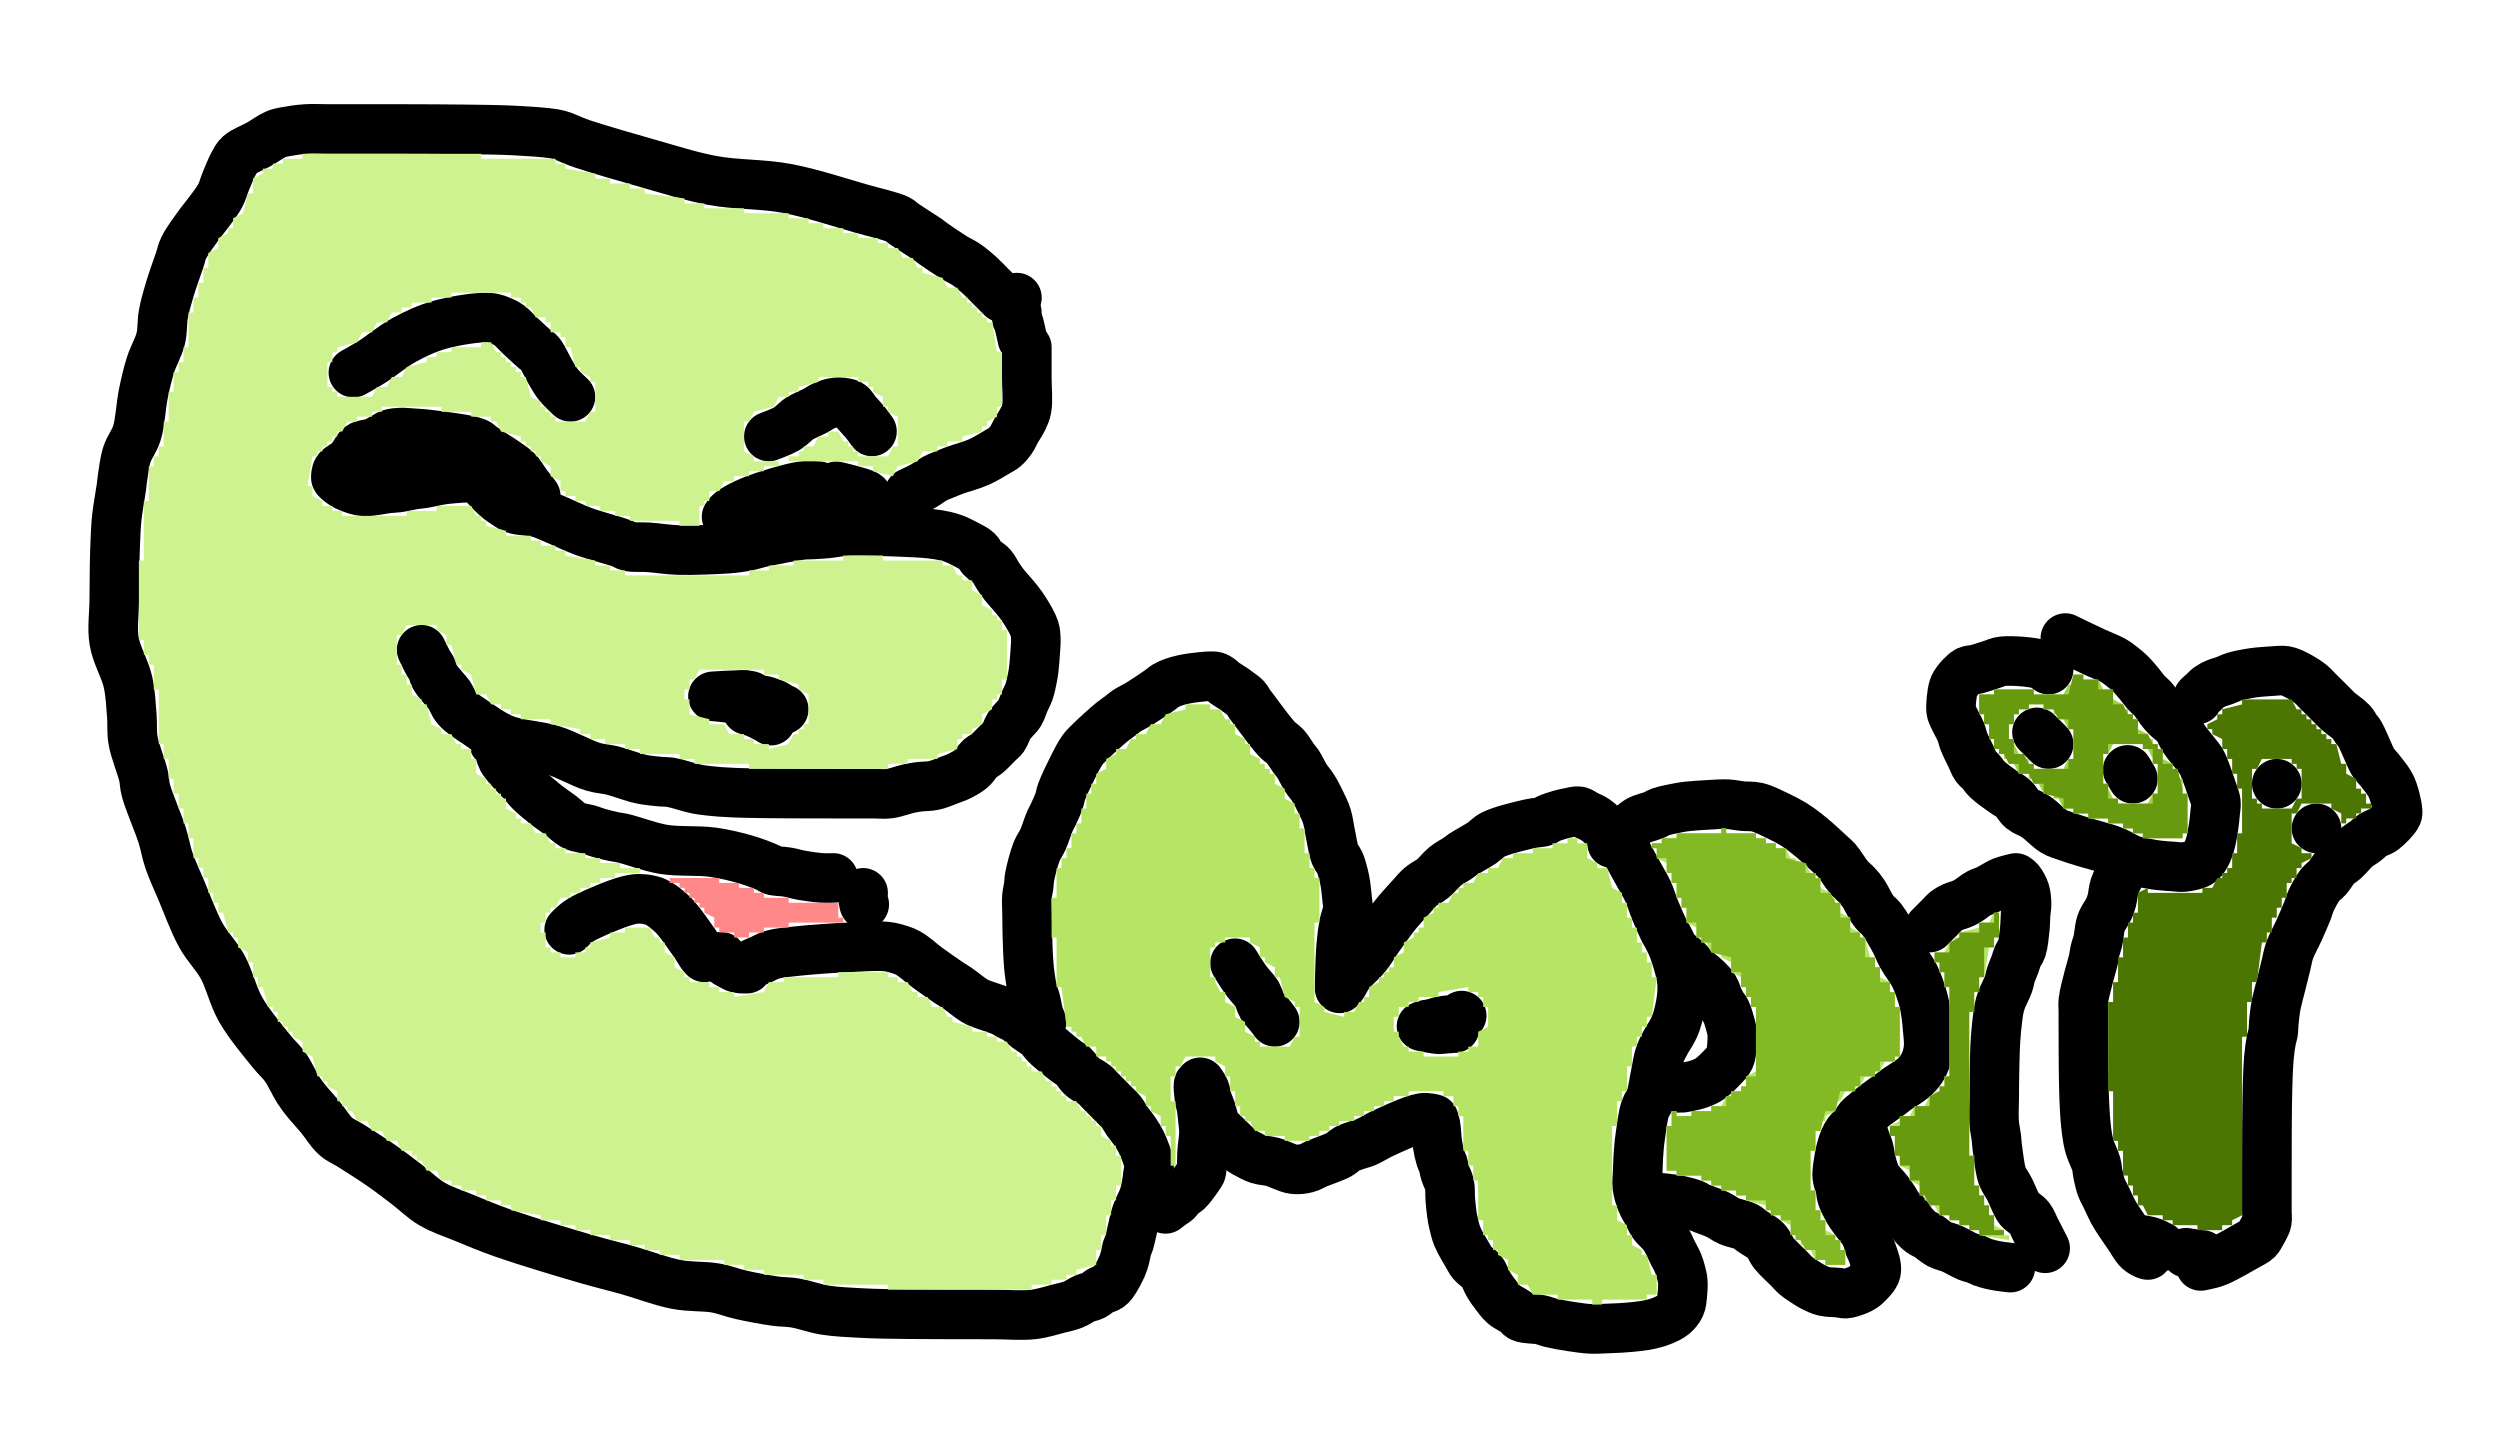 <?xml version="1.0" encoding="utf-8"?>
<!-- Generator: SketchAPI 2022.10.18.0 https://api.sketch.io -->
<svg version="1.1" xmlns="http://www.w3.org/2000/svg" xmlns:xlink="http://www.w3.org/1999/xlink" xmlns:sketchjs="https://sketch.io/dtd/" sketchjs:metadata="eyJuYW1lIjoiRHJhd2luZy5za2V0Y2hwYWQiLCJzdXJmYWNlIjp7ImlzUGFpbnQiOnRydWUsIm1ldGhvZCI6ImZpbGwiLCJibGVuZCI6Im5vcm1hbCIsImVuYWJsZWQiOnRydWUsIm9wYWNpdHkiOjEsInR5cGUiOiJwYXR0ZXJuIiwicGF0dGVybiI6eyJ0eXBlIjoicGF0dGVybiIsInJlZmxlY3QiOiJuby1yZWZsZWN0IiwicmVwZWF0IjoicmVwZWF0Iiwic21vb3RoaW5nIjpmYWxzZSwic3JjIjoidHJhbnNwYXJlbnRMaWdodCIsInN4IjoxLCJzeSI6MSwieDAiOjAuNSwieDEiOjEsInkwIjowLjUsInkxIjoxfSwiaXNGaWxsIjp0cnVlfSwiY2xpcFBhdGgiOnsiZW5hYmxlZCI6dHJ1ZSwic3R5bGUiOnsic3Ryb2tlU3R5bGUiOiJibGFjayIsImxpbmVXaWR0aCI6MX19LCJkZXNjcmlwdGlvbiI6Ik1hZGUgd2l0aCBTa2V0Y2hwYWQiLCJtZXRhZGF0YSI6e30sImV4cG9ydERQSSI6NzIsImV4cG9ydEZvcm1hdCI6InN2ZyIsImV4cG9ydFF1YWxpdHkiOjAuOTUsInVuaXRzIjoicHgiLCJ3aWR0aCI6NTA0LCJoZWlnaHQiOjI5MSwicGFnZXMiOlt7IndpZHRoIjo1MDQsImhlaWdodCI6MjkxfV0sInV1aWQiOiI3ODQxNDc0Mi0yOTlkLTQyMmQtODEyYS1hMDhmYzcxOGU5MDAifQ==" width="504" height="291" viewBox="0 0 504 291">
<g sketchjs:tool="paintbrush" transform="matrix(1,0,0,1,205,60)">
	<filter filterUnits="userSpaceOnUse" id="61a8ec9c_x2d90ae_x2d4b59_x2dbc47_x2d516251c7a47a_blur">
		<feGaussianBlur/>
	</filter>
	<path style="fill: none; stroke: #000000; mix-blend-mode: source-over; stroke-dasharray: none; stroke-dashoffset: 0; stroke-linecap: round; stroke-linejoin: round; stroke-miterlimit: 4; stroke-opacity: 1; stroke-width: 10;" d="M0 0 L0.01 0.01 " filter="url(#61a8ec9c_x2d90ae_x2d4b59_x2dbc47_x2d516251c7a47a_blur)"/>
</g>
<g sketchjs:tool="paintbrush" transform="matrix(1,0,0,1,22.822,25.962)">
	<filter filterUnits="userSpaceOnUse" id="77d9779e_x2d03f3_x2d48f6_x2d956a_x2dc3610246c1e0_blur">
		<feGaussianBlur/>
	</filter>
	<path style="fill: none; stroke: #000000; mix-blend-mode: source-over; stroke-dasharray: none; stroke-dashoffset: 0; stroke-linecap: round; stroke-linejoin: round; stroke-miterlimit: 4; stroke-opacity: 1; stroke-width: 10;" d="M179.18 34.04 C179.18 34.04 179.18 34.04 179.18 34.04 179.18 34.04 178.977 33.837 178.83 33.69 178.582 33.442 178.163 33.023 177.83 32.69 177.497 32.357 177.221 32.081 176.83 31.69 176.278 31.138 175.568 30.36 174.83 29.69 174 28.937 173.007 28.069 172.07 27.42 171.205 26.821 170.397 26.501 169.43 25.9 168.193 25.131 166.225 23.796 165.29 23.13 164.796 22.778 164.604 22.587 164.18 22.29 163.645 21.914 163.014 21.534 162.32 21.08 161.436 20.502 160.065 19.627 159.31 19.1 158.84 18.772 158.765 18.556 158.19 18.27 156.837 17.596 153.685 16.912 150.78 16.09 146.661 14.925 140.824 12.963 135.8 12.02 130.866 11.094 125.682 11.316 120.91 10.44 116.371 9.606 112.162 8.21 107.81 6.99 103.449 5.767 97.239 3.936 94.77 3.11 93.775 2.777 93.387 2.611 92.7 2.34 92.01 2.068 91.315 1.708 90.64 1.48 90.017 1.27 89.635 1.142 88.8 1 87.097 0.71 83.705 0.497 80.92 0.35 77.79 0.185 73.838 0.166 70.93 0.12 68.677 0.085 66.93 0.082 64.93 0.07 62.93 0.058 60.587 0.056 58.93 0.05 57.758 0.046 56.93 0.042 55.93 0.04 54.93 0.038 54.057 0.04 52.93 0.04 51.475 0.04 49.221 0.04 47.93 0.04 47.113 0.04 46.664 0.04 45.93 0.04 45.031 0.04 44.002 0.04 42.93 0.04 41.692 0.04 40.263 -0.046 38.93 0.04 37.586 0.126 36.019 0.344 34.9 0.56 34.084 0.717 33.567 0.785 32.81 1.1 31.784 1.526 30.583 2.449 29.4 3.12 28.145 3.832 26.35 4.467 25.48 5.25 24.888 5.783 24.699 6.254 24.31 6.95 23.768 7.919 23.173 9.452 22.69 10.61 22.261 11.639 22.106 12.507 21.54 13.55 20.796 14.921 19.093 17.011 18.36 17.99 17.99 18.485 17.866 18.584 17.5 19.09 16.752 20.122 14.951 22.521 14.26 23.92 13.788 24.875 13.74 25.455 13.39 26.49 12.856 28.07 11.935 30.57 11.37 32.48 10.863 34.193 10.409 35.758 10.11 37.41 9.816 39.035 9.979 40.677 9.58 42.31 9.154 44.053 8.117 45.728 7.54 47.54 6.942 49.419 6.515 51.289 6.08 53.4 5.578 55.837 5.462 59.135 4.78 61.34 4.256 63.034 3.253 64.142 2.77 65.64 2.285 67.145 2.072 69.114 1.88 70.35 1.757 71.145 1.754 71.486 1.64 72.32 1.441 73.78 0.934 76.417 0.73 78.33 0.545 80.061 0.495 81.641 0.42 83.3 0.345 84.961 0.314 86.486 0.28 88.29 0.239 90.426 0.225 92.879 0.21 95.29 0.194 97.868 -0.243 100.643 0.19 103.29 0.641 106.044 2.379 108.852 2.97 111.49 3.496 113.839 3.578 116.212 3.75 118.31 3.897 120.098 3.695 121.5 4 123.29 4.372 125.479 5.685 128.575 6.11 130.44 6.377 131.611 6.264 132.121 6.58 133.34 7.156 135.56 9.085 139.913 9.9 142.51 10.488 144.383 10.633 145.703 11.21 147.41 11.872 149.367 12.799 151.326 13.75 153.57 14.906 156.298 16.191 159.918 17.68 162.6 18.997 164.973 20.76 166.599 22.05 168.95 23.473 171.544 24.127 174.818 25.71 177.59 27.384 180.521 30.252 183.904 31.95 186.02 33.027 187.363 33.866 188.004 34.72 189.21 35.673 190.556 36.519 192.546 37.32 193.78 37.901 194.676 38.324 195.214 38.96 196.01 39.745 196.993 40.783 198.073 41.72 199.2 42.74 200.428 43.703 202.101 44.84 203.11 45.818 203.978 46.776 204.289 47.99 205.06 49.684 206.135 52.117 207.661 54.03 208.99 55.832 210.243 57.472 211.51 59.17 212.8 60.868 214.09 62.352 215.623 64.22 216.73 66.188 217.896 68.451 218.606 70.74 219.55 73.25 220.585 75.522 221.558 78.69 222.67 83.252 224.271 91.002 226.589 95.6 227.92 98.737 228.828 100.759 229.274 103.56 230.06 106.713 230.945 110.415 232.39 113.58 232.99 116.332 233.512 119.115 233.287 121.44 233.7 123.345 234.038 124.716 234.654 126.56 235.07 128.687 235.55 131.497 236.076 133.49 236.35 134.985 236.556 135.991 236.473 137.44 236.71 139.261 237.008 141.423 237.824 143.53 238.16 145.748 238.513 148.322 238.605 150.44 238.73 152.237 238.836 153.766 238.868 155.43 238.91 157.096 238.952 158.568 238.962 160.43 238.98 162.785 239.002 165.685 239.012 168.43 239.02 171.342 239.029 174.518 239.027 177.43 239.03 180.175 239.033 183.077 239.305 185.43 239.04 187.331 238.825 189.044 238.243 190.52 237.87 191.667 237.58 192.635 237.399 193.56 237.03 194.403 236.694 195.141 236.112 195.87 235.8 196.482 235.538 197.08 235.492 197.62 235.22 198.155 234.951 198.579 234.468 199.1 234.18 199.613 233.896 200.294 233.786 200.72 233.5 201.064 233.269 201.236 233.081 201.53 232.69 202.067 231.975 202.96 230.283 203.38 229.33 203.671 228.67 203.805 228.187 203.97 227.59 204.14 226.978 204.215 226.248 204.38 225.7 204.512 225.261 204.693 224.977 204.83 224.54 205 223.998 205.099 223.417 205.28 222.68 205.546 221.598 205.857 219.924 206.28 218.68 206.67 217.534 207.352 216.4 207.68 215.47 207.921 214.788 208.035 214.332 208.18 213.65 208.361 212.8 208.512 211.626 208.62 210.75 208.709 210.029 208.9 209.541 208.81 208.77 208.676 207.622 207.918 205.757 207.39 204.59 206.98 203.683 206.551 203.03 206.06 202.28 205.559 201.515 204.906 200.767 204.41 200.05 203.967 199.409 203.658 198.753 203.21 198.19 202.781 197.65 202.351 197.303 201.79 196.73 200.98 195.903 199.536 194.448 198.81 193.71 198.391 193.284 198.25 193.051 197.82 192.7 197.196 192.19 196.039 191.722 195.32 191.08 194.627 190.461 194.135 189.459 193.56 188.94 193.137 188.558 192.777 188.449 192.31 188.11 191.673 187.647 190.837 186.969 190.12 186.37 189.4 185.769 188.614 185.13 188 184.51 187.466 183.97 187.172 183.402 186.61 182.89 185.954 182.292 185.002 181.793 184.24 181.21 183.49 180.636 182.754 179.86 182.07 179.42 181.54 179.079 181.017 178.934 180.55 178.68 180.132 178.453 179.923 178.234 179.39 177.98 178.368 177.494 175.744 176.742 174.71 176.3 174.177 176.072 174.008 176.002 173.53 175.71 172.684 175.193 171.16 173.92 170.2 173.26 169.496 172.776 169.067 172.555 168.33 172.06 167.226 171.318 165.178 169.871 164.25 169.19 163.759 168.829 163.505 168.631 163.14 168.34 162.774 168.048 162.473 167.756 162.06 167.44 161.543 167.045 160.863 166.512 160.26 166.18 159.719 165.882 159.256 165.701 158.63 165.5 157.833 165.245 156.986 164.98 155.84 164.86 154.059 164.674 151.499 164.866 148.93 164.98 145.684 165.125 140.876 165.45 137.92 165.77 135.914 165.987 134.219 166.117 132.89 166.5 131.959 166.768 131.346 167.175 130.61 167.51 129.912 167.828 129.082 168.099 128.58 168.46 128.214 168.723 127.76 169.32 127.76 169.32 127.76 169.32 127.76 169.32 127.76 169.32 127.76 169.32 126.473 169.366 125.92 169.23 125.425 169.108 125.005 168.832 124.58 168.61 124.174 168.398 123.755 168.214 123.42 167.93 123.089 167.649 122.58 166.92 122.58 166.92 " filter="url(#77d9779e_x2d03f3_x2d48f6_x2d956a_x2dc3610246c1e0_blur)"/>
</g>
<g sketchjs:tool="paintbrush" transform="matrix(1,0,0,1,114.745,181.198)">
	<filter filterUnits="userSpaceOnUse" id="a3e25713_x2d4718_x2d4f9b_x2dae36_x2df285fea71d89_blur">
		<feGaussianBlur/>
	</filter>
	<path style="fill: none; stroke: #000000; mix-blend-mode: source-over; stroke-dasharray: none; stroke-dashoffset: 0; stroke-linecap: round; stroke-linejoin: round; stroke-miterlimit: 4; stroke-opacity: 1; stroke-width: 10;" d="M27.26 11.8 C27.26 11.8 27.057 11.631 26.91 11.45 26.55 11.005 25.962 9.919 25.29 8.95 24.306 7.531 22.511 4.976 21.49 3.82 20.906 3.159 20.515 2.834 19.98 2.38 19.433 1.916 18.824 1.418 18.24 1.07 17.72 0.76 17.321 0.517 16.67 0.35 15.719 0.106 14.473 -0.129 13 0.08 10.591 0.421 5.79 2.53 3.77 3.5 2.715 4.006 2.129 4.384 1.47 4.88 0.899 5.31 0 6.25 0 6.25 " filter="url(#a3e25713_x2d4718_x2d4f9b_x2dae36_x2df285fea71d89_blur)"/>
</g>
<g sketchjs:tool="paintbrush" transform="matrix(1,0,0,1,85,97.69)">
	<filter filterUnits="userSpaceOnUse" id="3ee3ee76_x2dd802_x2d4c8a_x2db8fa_x2d776a2eaf5a7c_blur">
		<feGaussianBlur/>
	</filter>
	<path style="fill: none; stroke: #000000; mix-blend-mode: source-over; stroke-dasharray: none; stroke-dashoffset: 0; stroke-linecap: round; stroke-linejoin: round; stroke-miterlimit: 4; stroke-opacity: 1; stroke-width: 10;" d="M0 33.31 C0 33.31 0 33.31 0 33.31 0 33.31 0.183 33.684 0.32 33.96 0.56 34.444 1.001 35.39 1.32 35.96 1.569 36.406 1.826 36.686 2.04 37.12 2.285 37.618 2.338 38.209 2.67 38.8 3.118 39.596 4.136 40.692 4.68 41.36 5.038 41.8 5.269 41.984 5.59 42.44 6.061 43.11 6.383 44.236 7.12 45.07 8.055 46.129 9.561 47.062 11.02 48.04 12.721 49.18 14.53 50.533 16.77 51.41 19.485 52.473 23.313 52.563 26.34 53.51 29.218 54.41 32.292 56.211 34.53 56.88 36.008 57.321 37.249 57.349 38.32 57.61 39.125 57.806 39.651 57.998 40.41 58.23 41.323 58.51 42.526 58.948 43.42 59.18 44.121 59.362 44.614 59.458 45.32 59.57 46.193 59.708 47.382 59.819 48.27 59.9 48.998 59.966 49.451 59.907 50.26 60.04 51.577 60.256 53.896 61.076 55.37 61.37 56.471 61.59 57.41 61.678 58.29 61.78 59.013 61.864 59.542 61.907 60.27 61.96 61.162 62.024 62.355 62.083 63.25 62.12 63.983 62.151 64.469 62.161 65.25 62.18 66.355 62.206 67.917 62.233 69.25 62.25 70.583 62.267 71.842 62.272 73.25 62.28 74.824 62.289 76.959 62.297 78.25 62.3 79.067 62.302 79.469 62.299 80.25 62.3 81.355 62.301 83.145 62.309 84.25 62.31 85.031 62.311 85.516 62.31 86.25 62.31 87.149 62.31 88.351 62.31 89.25 62.31 89.984 62.31 90.516 62.31 91.25 62.31 92.149 62.31 93.18 62.445 94.25 62.31 95.524 62.149 97.25 61.487 98.37 61.25 99.13 61.09 99.586 61.023 100.3 60.93 101.182 60.815 102.275 60.867 103.27 60.65 104.328 60.42 105.516 59.894 106.46 59.54 107.225 59.253 107.83 59.06 108.52 58.71 109.28 58.325 110.135 57.873 110.81 57.29 111.494 56.699 112.009 55.694 112.59 55.18 113.02 54.799 113.388 54.729 113.86 54.35 114.57 53.779 115.68 52.57 116.32 51.94 116.731 51.535 117.023 51.373 117.33 50.94 117.735 50.368 117.978 49.349 118.39 48.7 118.754 48.127 119.238 47.664 119.62 47.21 119.947 46.822 120.259 46.594 120.54 46.14 120.92 45.527 121.209 44.528 121.54 43.77 121.849 43.063 122.204 42.475 122.46 41.73 122.748 40.889 122.963 39.805 123.13 38.96 123.269 38.259 123.345 37.737 123.43 37.02 123.535 36.137 123.615 35.042 123.68 34.05 123.745 33.056 123.863 31.96 123.82 31.06 123.785 30.313 123.77 29.763 123.53 29.02 123.203 28.007 122.36 26.627 121.75 25.63 121.232 24.784 120.782 24.181 120.16 23.38 119.391 22.389 118.152 21.101 117.43 20.17 116.908 19.497 116.566 18.983 116.16 18.37 115.753 17.756 115.495 17.07 114.99 16.49 114.426 15.842 113.383 15.3 112.87 14.72 112.491 14.291 112.434 13.827 112.05 13.45 111.587 12.995 110.877 12.673 110.18 12.29 109.351 11.835 108.221 11.267 107.38 10.94 106.728 10.686 106.263 10.557 105.59 10.4 104.747 10.204 103.84 10.05 102.7 9.92 101.073 9.735 99.029 9.64 96.74 9.55 93.634 9.428 88.51 9.226 85.75 9.37 84.073 9.458 82.964 9.743 81.72 9.86 80.653 9.961 79.634 10.01 78.74 10.06 78.01 10.101 77.632 10.05 76.75 10.15 74.962 10.354 70.731 11.185 68.69 11.63 67.425 11.905 66.546 12.214 65.64 12.4 64.924 12.547 64.35 12.623 63.7 12.71 63.047 12.797 62.641 12.859 61.73 12.92 59.685 13.057 54.656 13.292 51.75 13.2 49.489 13.129 47.531 12.771 45.73 12.65 44.268 12.552 42.709 12.709 41.75 12.48 41.167 12.341 41.053 12.115 40.41 11.87 38.893 11.291 35.009 10.329 32.58 9.43 30.389 8.619 28.13 7.473 26.45 6.79 25.294 6.32 24.62 5.96 23.5 5.66 22.111 5.288 19.803 5.279 18.7 4.9 18.065 4.682 17.804 4.446 17.29 4.12 16.616 3.693 15.777 3.136 15.04 2.5 14.214 1.787 12.61 0 12.61 0 " filter="url(#3ee3ee76_x2dd802_x2d4c8a_x2db8fa_x2d776a2eaf5a7c_blur)"/>
</g>
<g sketchjs:tool="paintbrush" transform="matrix(1,0,0,1,183.365,70)">
	<filter filterUnits="userSpaceOnUse" id="7edb729a_x2de581_x2d4d22_x2d990e_x2d4f230d10bd1c_blur">
		<feGaussianBlur/>
	</filter>
	<path style="fill: none; stroke: #000000; mix-blend-mode: source-over; stroke-dasharray: none; stroke-dashoffset: 0; stroke-linecap: round; stroke-linejoin: round; stroke-miterlimit: 4; stroke-opacity: 1; stroke-width: 10;" d="M23.64 0 C23.64 0 23.64 0 23.64 0 23.64 0 23.64 1.393 23.64 2.25 23.64 3.393 23.64 4.782 23.64 6.25 23.64 8.048 23.893 10.755 23.64 12.25 23.482 13.184 23.206 13.732 22.87 14.46 22.511 15.237 21.939 16.021 21.52 16.76 21.137 17.436 20.863 18.134 20.45 18.72 20.06 19.273 19.599 19.804 19.13 20.2 18.716 20.549 18.379 20.691 17.82 21.02 16.87 21.579 15.304 22.563 13.91 23.18 12.437 23.832 10.439 24.33 9.19 24.79 8.355 25.097 7.806 25.325 7.12 25.61 6.433 25.895 5.756 26.133 5.07 26.5 4.314 26.904 3.603 27.511 2.79 27.97 1.92 28.462 0 29.34 0 29.34 " filter="url(#7edb729a_x2de581_x2d4d22_x2d990e_x2d4f230d10bd1c_blur)"/>
</g>
<g sketchjs:tool="paintbrush" transform="matrix(1,0,0,1,99.575,149.726)">
	<filter filterUnits="userSpaceOnUse" id="cfd8f5ab_x2dfd88_x2d4b1c_x2d959b_x2db1678907602e_blur">
		<feGaussianBlur/>
	</filter>
	<path style="fill: none; stroke: #000000; mix-blend-mode: source-over; stroke-dasharray: none; stroke-dashoffset: 0; stroke-linecap: round; stroke-linejoin: round; stroke-miterlimit: 4; stroke-opacity: 1; stroke-width: 10;" d="M68.42 27.27 C68.42 27.27 68.42 27.27 68.42 27.27 68.42 27.27 67.026 27.325 66.17 27.27 65.019 27.196 63.385 26.967 62.14 26.75 61.048 26.56 60.101 26.253 59.09 26.08 58.105 25.912 56.743 25.934 56.15 25.72 55.862 25.616 55.862 25.492 55.56 25.34 54.758 24.937 52.643 24.11 50.93 23.6 48.891 22.994 46.597 22.43 44.09 22.08 41.105 21.664 37.287 22.013 34.17 21.5 31.299 21.028 27.819 19.671 26.04 19.27 25.185 19.077 24.831 19.081 24.12 18.93 23.217 18.738 21.986 18.437 21.07 18.17 20.303 17.946 19.664 17.658 18.98 17.47 18.339 17.294 17.638 17.222 17.09 17.06 16.651 16.93 16.37 16.869 15.93 16.62 15.217 16.216 14.257 15.273 13.37 14.6 12.438 13.893 11.437 13.255 10.46 12.48 9.402 11.64 8.085 10.544 7.26 9.72 6.675 9.135 6.424 8.727 5.87 8.11 5.088 7.24 3.734 5.923 2.98 5.02 2.439 4.371 2.042 3.932 1.68 3.27 1.28 2.539 1.098 1.364 0.74 0.79 0.511 0.423 0 0 0 0 " filter="url(#cfd8f5ab_x2dfd88_x2d4b1c_x2d959b_x2db1678907602e_blur)"/>
</g>
<g sketchjs:tool="paintbrush" transform="matrix(1,0,0,1,71.244,64.022)">
	<filter filterUnits="userSpaceOnUse" id="82bc417f_x2dea2b_x2d4a71_x2d9493_x2d0a7de2dcc7e6_blur">
		<feGaussianBlur/>
	</filter>
	<path style="fill: none; stroke: #000000; mix-blend-mode: source-over; stroke-dasharray: none; stroke-dashoffset: 0; stroke-linecap: round; stroke-linejoin: round; stroke-miterlimit: 4; stroke-opacity: 1; stroke-width: 10;" d="M43.76 15.98 C43.76 15.98 43.76 15.98 43.76 15.98 43.76 15.98 43.76 15.98 43.76 15.98 43.76 15.98 42.084 14.463 41.41 13.63 40.772 12.841 40.355 12.065 39.79 11.13 39.098 9.986 38.254 8.028 37.6 7.24 37.248 6.816 36.942 6.698 36.61 6.41 36.263 6.109 35.908 5.786 35.56 5.47 35.211 5.153 34.865 4.83 34.52 4.51 34.175 4.19 33.889 3.929 33.49 3.55 32.923 3.012 32.098 2.059 31.45 1.58 30.962 1.219 30.6 1.033 30.04 0.8 29.303 0.493 28.547 0.104 27.36 0.02 25.114 -0.138 20.463 0.605 17.47 1.44 14.811 2.182 12.492 3.273 10.21 4.52 7.955 5.752 5.724 7.677 3.85 8.86 2.424 9.759 0 11.1 0 11.1 " filter="url(#82bc417f_x2dea2b_x2d4a71_x2d9493_x2d0a7de2dcc7e6_blur)"/>
</g>
<g sketchjs:tool="paintbrush" transform="matrix(1,0,0,1,155,81.097)">
	<filter filterUnits="userSpaceOnUse" id="874d2fb1_x2da7b4_x2d42a6_x2da1f6_x2d339325573cbd_blur">
		<feGaussianBlur/>
	</filter>
	<path style="fill: none; stroke: #000000; mix-blend-mode: source-over; stroke-dasharray: none; stroke-dashoffset: 0; stroke-linecap: round; stroke-linejoin: round; stroke-miterlimit: 4; stroke-opacity: 1; stroke-width: 10;" d="M0 6.9 C0 6.9 0 6.9 0 6.9 0 6.9 0 6.9 0 6.9 0 6.9 2.643 5.915 3.55 5.38 4.186 5.004 4.595 4.578 5.05 4.21 5.44 3.894 5.635 3.627 6.12 3.31 6.933 2.778 8.792 2.038 9.64 1.57 10.139 1.295 10.319 1.079 10.8 0.86 11.483 0.548 12.518 0.109 13.42 0.03 14.344 -0.051 15.56 0.012 16.28 0.41 16.892 0.748 17.123 1.445 17.61 2.01 18.177 2.667 18.935 3.427 19.49 4.11 19.98 4.713 20.79 5.88 20.79 5.88 " filter="url(#874d2fb1_x2da7b4_x2d42a6_x2da1f6_x2d339325573cbd_blur)"/>
</g>
<g sketchjs:tool="paintbrush" transform="matrix(1,0,0,1,143.731,140.082)">
	<filter filterUnits="userSpaceOnUse" id="18436fe1_x2de655_x2d4002_x2d9c52_x2deb0c877b6346_blur">
		<feGaussianBlur/>
	</filter>
	<path style="fill: none; stroke: #000000; mix-blend-mode: source-over; stroke-dasharray: none; stroke-dashoffset: 0; stroke-linecap: round; stroke-linejoin: round; stroke-miterlimit: 4; stroke-opacity: 1; stroke-width: 10;" d="M14.27 2.92 C14.27 2.92 14.063 2.896 13.91 2.83 13.579 2.689 13.027 2.179 12.45 1.91 11.723 1.571 10.471 1.181 9.84 1.07 9.495 1.009 9.02 1.04 9.02 1.04 9.02 1.04 9.02 1.04 9.02 1.04 9.02 1.04 6.13 1.09 5.02 0.98 4.217 0.9 3.711 0.707 2.96 0.6 2.065 0.472 0 0.3 0 0.3 0 0.3 0 0.3 0 0.3 0 0.3 0 0.3 0 0.3 0 0.3 0 0.3 0 0.3 0 0.3 1.737 0.179 2.53 0.14 3.233 0.105 3.856 0.092 4.52 0.07 5.186 0.048 5.959 -0.036 6.52 0.01 6.934 0.044 7.59 0.22 7.59 0.22 7.59 0.22 7.59 0.22 7.59 0.22 7.59 0.22 8.182 1.935 8.67 2.53 9.098 3.051 9.754 3.254 10.25 3.69 10.762 4.14 11.69 5.2 11.69 5.2 11.69 5.2 11.69 5.2 11.69 5.2 11.69 5.2 11.69 5.2 11.69 5.2 11.69 5.2 11.69 5.2 11.69 5.2 11.69 5.2 11.545 5.09 11.39 5 10.937 4.736 9.453 3.948 8.62 3.61 7.976 3.348 6.85 3.05 6.85 3.05 " filter="url(#18436fe1_x2de655_x2d4002_x2d9c52_x2deb0c877b6346_blur)"/>
</g>
<g sketchjs:tool="paintbrush" transform="matrix(1,0,0,1,146.477,97.913)">
	<filter filterUnits="userSpaceOnUse" id="818ac231_x2d1cc9_x2d4533_x2d8c93_x2d1ce493d36c26_blur">
		<feGaussianBlur/>
	</filter>
	<path style="fill: none; stroke: #000000; mix-blend-mode: source-over; stroke-dasharray: none; stroke-dashoffset: 0; stroke-linecap: round; stroke-linejoin: round; stroke-miterlimit: 4; stroke-opacity: 1; stroke-width: 10;" d="M18.52 0.09 C18.52 0.09 18.52 0.09 18.52 0.09 18.52 0.09 16.636 -0.104 15.27 0.09 12.806 0.441 7.744 1.975 5.12 3.04 3.341 3.762 1.672 4.652 0.83 5.32 0.401 5.661 0 6.27 0 6.27 0 6.27 0 6.27 0 6.27 0 6.27 1.291 7.069 2.18 7.38 3.421 7.815 5.623 8.136 6.85 8.34 7.64 8.471 8.088 8.517 8.81 8.59 9.696 8.679 10.887 8.755 11.78 8.81 12.512 8.855 13.046 8.882 13.78 8.91 14.677 8.944 15.869 9.048 16.77 8.99 17.52 8.942 18.24 8.813 18.82 8.67 19.264 8.561 19.535 8.4 19.97 8.28 20.518 8.128 21.403 8.079 21.86 7.87 22.163 7.732 22.54 7.36 22.54 7.36 22.54 7.36 22.54 7.36 22.54 7.36 22.54 7.36 22.523 7.317 22.49 7.28 22.367 7.142 22.016 6.676 21.44 6.44 19.93 5.82 13.856 5.3 12.25 5.48 11.66 5.546 11.403 5.684 11.07 5.88 10.767 6.058 10.31 6.57 10.31 6.57 10.31 6.57 10.31 6.57 10.31 6.57 10.31 6.57 11.356 6.905 11.92 7.04 12.528 7.185 13.311 7.368 13.84 7.4 14.207 7.422 14.519 7.422 14.78 7.34 14.991 7.274 15.059 7.155 15.31 7.02 15.874 6.718 17.269 6.1 18.13 5.69 18.86 5.343 19.488 4.979 20.15 4.72 20.753 4.483 21.322 4.322 21.93 4.17 22.551 4.014 23.132 3.906 23.84 3.8 24.714 3.67 26.041 3.64 26.79 3.49 27.264 3.395 27.606 3.326 27.93 3.15 28.223 2.991 28.67 2.52 28.67 2.52 28.67 2.52 28.67 2.52 28.67 2.52 28.67 2.52 28.417 2.072 28.06 1.85 27.128 1.269 22.12 0.13 22.12 0.13 " filter="url(#818ac231_x2d1cc9_x2d4533_x2d8c93_x2d1ce493d36c26_blur)"/>
</g>
<g sketchjs:tool="paintbrush" transform="matrix(1,0,0,1,67.711,87.195)">
	<filter filterUnits="userSpaceOnUse" id="08578726_x2d66cf_x2d4cb0_x2da0dc_x2d75b4530921fa_blur">
		<feGaussianBlur/>
	</filter>
	<path style="fill: none; stroke: #000000; mix-blend-mode: source-over; stroke-dasharray: none; stroke-dashoffset: 0; stroke-linecap: round; stroke-linejoin: round; stroke-miterlimit: 4; stroke-opacity: 1; stroke-width: 10;" d="M40.29 12.8 C40.29 12.8 40.29 12.8 40.29 12.8 40.29 12.8 40.29 12.8 40.29 12.8 40.29 12.8 39.804 12.138 39.54 11.8 39.26 11.442 38.962 11.127 38.65 10.71 38.26 10.19 37.791 9.426 37.41 8.9 37.106 8.48 36.945 8.174 36.56 7.79 36.009 7.241 35.009 6.574 34.28 6.06 33.639 5.608 33.121 5.303 32.43 4.85 31.548 4.271 30.175 3.397 29.42 2.87 28.95 2.542 28.901 2.297 28.3 2.04 26.737 1.372 21.445 0.753 18.99 0.44 17.397 0.237 16.127 0.183 15.03 0.11 14.251 0.058 13.698 -0.019 13.03 0.01 12.354 0.039 11.599 0.095 11 0.29 10.473 0.461 10.109 0.772 9.6 1.04 8.996 1.358 8.34 1.785 7.61 2.07 6.794 2.389 5.607 2.327 4.91 2.81 4.262 3.259 3.911 4.214 3.49 4.77 3.17 5.193 3.012 5.49 2.62 5.87 2.059 6.413 0.718 6.939 0.31 7.58 0.009 8.054 -0.017 8.883 0 9.12 0.005 9.193 0.008 9.199 0.05 9.26 0.196 9.47 0.924 10.083 1.41 10.4 1.885 10.71 2.337 10.929 2.93 11.15 3.696 11.435 4.61 11.79 5.66 11.86 7.051 11.953 9.298 11.389 10.57 11.26 11.376 11.178 11.821 11.199 12.55 11.1 13.462 10.976 14.701 10.653 15.61 10.51 16.334 10.396 16.803 10.39 17.57 10.27 18.676 10.097 20.259 9.689 21.6 9.5 22.919 9.314 24.455 9.22 25.55 9.14 26.328 9.083 27.55 9.03 27.55 9.03 27.55 9.03 27.55 9.03 27.55 9.03 27.55 9.03 27.55 9.03 27.55 9.03 27.55 9.03 21.63 8.903 19.04 8.87 16.866 8.842 14.838 8.838 13.04 8.83 11.572 8.823 9.04 8.82 9.04 8.82 " filter="url(#08578726_x2d66cf_x2d4cb0_x2da0dc_x2d75b4530921fa_blur)"/>
</g>
<g sketchjs:tool="paintbrush" transform="matrix(1,0,0,1,206.996,136.325)">
	<filter filterUnits="userSpaceOnUse" id="dfcd40b5_x2d7200_x2d4c55_x2d9f4b_x2d087cde538093_blur">
		<feGaussianBlur/>
	</filter>
	<path style="fill: none; stroke: #000000; mix-blend-mode: source-over; stroke-dasharray: none; stroke-dashoffset: 0; stroke-linecap: round; stroke-linejoin: round; stroke-miterlimit: 4; stroke-opacity: 1; stroke-width: 10;" d="M3 69.68 C3 69.68 3 69.68 3 69.68 3 69.68 2.58 68.753 2.4 68.16 2.161 67.372 2.02 66.205 1.79 65.34 1.59 64.586 1.314 64.009 1.13 63.25 0.918 62.373 0.763 61.241 0.64 60.37 0.539 59.653 0.484 59.125 0.42 58.4 0.342 57.51 0.278 56.415 0.23 55.42 0.182 54.422 0.154 53.319 0.13 52.42 0.11 51.686 0.102 51.154 0.09 50.42 0.075 49.521 0.06 48.419 0.05 47.42 0.04 46.423 -0.043 45.331 0.03 44.43 0.091 43.677 0.286 43.05 0.38 42.37 0.472 41.707 0.437 41.202 0.59 40.4 0.841 39.087 1.472 36.637 2.01 35.29 2.388 34.344 2.841 33.86 3.24 32.98 3.737 31.884 4.282 30.076 4.68 29.18 4.906 28.67 5.054 28.491 5.28 28.01 5.63 27.265 6.219 25.983 6.52 25.12 6.754 24.45 6.746 24.042 7.02 23.29 7.497 21.982 8.663 19.584 9.43 18.08 10.036 16.891 10.592 15.775 11.18 14.95 11.617 14.336 11.903 14.072 12.5 13.47 13.57 12.391 16.007 10.18 17.22 9.19 17.93 8.611 18.466 8.294 18.98 7.9 19.393 7.583 19.618 7.332 20.08 7.02 20.76 6.561 21.768 6.117 22.74 5.52 23.981 4.758 25.942 3.424 26.88 2.76 27.378 2.408 27.579 2.168 28 1.92 28.468 1.644 29.027 1.411 29.58 1.21 30.158 1.001 30.783 0.843 31.4 0.7 32.026 0.555 32.556 0.452 33.31 0.35 34.389 0.204 36.382 -0.026 37.27 0 37.722 0.013 37.927 -0.001 38.29 0.15 38.812 0.367 39.411 1.02 40 1.43 40.6 1.847 41.323 2.259 41.86 2.63 42.286 2.925 42.611 3.177 42.98 3.46 43.351 3.744 43.762 3.985 44.08 4.33 44.408 4.685 44.627 5.172 44.91 5.57 45.184 5.954 45.384 6.195 45.75 6.68 46.443 7.6 48.038 9.77 48.75 10.68 49.128 11.163 49.338 11.411 49.64 11.77 49.941 12.128 50.195 12.466 50.56 12.83 51.009 13.278 51.662 13.657 52.17 14.22 52.765 14.88 53.368 15.971 53.84 16.61 54.167 17.052 54.394 17.248 54.7 17.71 55.154 18.394 55.657 19.55 56.19 20.39 56.697 21.188 57.311 21.836 57.81 22.64 58.336 23.487 58.804 24.432 59.25 25.36 59.701 26.298 60.172 27.197 60.5 28.24 60.862 29.392 60.987 30.727 61.26 32 61.543 33.319 61.77 35.038 62.17 36.02 62.427 36.651 62.799 36.896 63.06 37.47 63.392 38.2 63.673 39.289 63.88 40.1 64.053 40.78 64.15 41.295 64.26 42 64.396 42.873 64.509 44.064 64.59 44.95 64.656 45.675 64.795 46.202 64.73 46.93 64.647 47.856 64.142 49.014 63.94 50.04 63.747 51.023 63.634 52.08 63.53 52.96 63.445 53.683 63.39 54.279 63.34 54.94 63.29 55.602 63.262 56.199 63.23 56.93 63.19 57.828 63.157 58.93 63.13 59.93 63.103 60.93 63.07 62.93 63.07 62.93 63.07 62.93 63.07 62.93 63.07 62.93 63.07 62.93 63.07 62.93 63.07 62.93 63.07 62.93 63.319 62.691 63.49 62.46 63.864 61.955 64.379 60.767 65.06 59.88 65.923 58.757 67.422 57.598 68.41 56.38 69.349 55.223 70.013 54.002 70.88 52.77 71.807 51.453 73.114 49.64 73.81 48.72 74.179 48.233 74.298 48.074 74.68 47.62 75.343 46.832 76.642 45.404 77.5 44.47 78.202 43.706 78.718 43.023 79.44 42.41 80.178 41.783 81.102 41.406 81.89 40.76 82.744 40.06 83.489 39.012 84.35 38.32 85.148 37.679 86.187 37.166 86.85 36.71 87.303 36.399 87.476 36.218 87.97 35.89 88.855 35.302 90.705 34.331 91.79 33.6 92.647 33.023 92.993 32.442 94.01 31.93 95.706 31.076 99.502 30.176 101.41 29.74 102.585 29.472 103.703 29.512 104.3 29.27 104.606 29.146 104.636 28.981 104.93 28.83 105.481 28.547 106.681 28.159 107.47 27.93 108.138 27.736 108.716 27.618 109.35 27.5 109.989 27.381 110.711 27.122 111.29 27.22 111.807 27.307 112.175 27.68 112.68 27.94 113.284 28.251 113.997 28.501 114.67 28.96 115.496 29.524 116.314 30.39 117.19 31.19 118.174 32.089 119.566 33.131 120.28 34.1 120.823 34.837 120.901 35.429 121.36 36.31 122.066 37.665 123.468 40.097 124.18 41.4 124.621 42.208 124.885 42.593 125.24 43.37 125.718 44.418 126.155 45.888 126.68 47.17 127.23 48.513 128.005 50.31 128.48 51.25 128.741 51.767 128.902 51.938 129.15 52.42 129.527 53.154 130.04 54.126 130.45 55.26 131.018 56.833 131.789 59.307 132.02 61.06 132.205 62.466 132.167 63.561 132.01 64.93 131.828 66.52 131.322 68.678 130.84 70.02 130.502 70.961 130.042 71.69 129.69 72.32 129.433 72.779 129.233 73 128.97 73.48 128.573 74.205 127.972 75.265 127.62 76.29 127.231 77.422 127.094 78.678 126.81 80.01 126.482 81.551 126.222 83.677 125.77 85 125.45 85.937 124.963 86.336 124.65 87.3 124.18 88.748 123.852 91.574 123.65 92.98 123.532 93.804 123.492 94.291 123.43 94.95 123.368 95.611 123.322 96.209 123.28 96.94 123.228 97.835 123.192 98.932 123.16 99.93 123.128 100.929 122.963 101.928 123.09 102.93 123.223 103.975 123.596 105.124 123.98 106.07 124.323 106.917 124.827 107.631 125.22 108.37 125.584 109.054 125.795 109.679 126.26 110.35 126.832 111.176 127.855 111.924 128.51 112.88 129.212 113.904 129.781 115.345 130.29 116.34 130.675 117.094 131.031 117.676 131.3 118.33 131.546 118.927 131.713 119.495 131.87 120.1 132.031 120.718 132.193 121.295 132.25 122 132.32 122.868 132.244 124.042 132.14 124.93 132.052 125.684 132.022 126.372 131.73 127 131.43 127.645 130.904 128.265 130.34 128.74 129.762 129.227 128.958 129.575 128.29 129.87 127.698 130.131 127.146 130.293 126.55 130.46 125.94 130.631 125.37 130.76 124.67 130.88 123.802 131.028 122.616 131.144 121.73 131.23 121.003 131.301 120.471 131.337 119.74 131.38 118.845 131.433 117.748 131.477 116.75 131.51 115.751 131.543 114.821 131.63 113.75 131.58 112.506 131.522 111.068 131.312 109.73 131.11 108.382 130.906 106.811 130.63 105.69 130.36 104.874 130.164 104.411 129.916 103.6 129.74 102.513 129.504 100.555 129.599 99.72 129.2 99.226 128.964 99.15 128.592 98.72 128.26 98.084 127.768 96.909 127.296 96.18 126.66 95.482 126.051 94.937 125.237 94.41 124.55 93.94 123.937 93.56 123.429 93.15 122.75 92.663 121.944 92.213 120.623 91.73 120 91.424 119.605 91.118 119.457 90.8 119.17 90.462 118.865 90.063 118.589 89.76 118.22 89.441 117.831 89.277 117.448 88.95 116.88 88.398 115.92 87.306 114.168 86.81 112.96 86.418 112.005 86.235 111.103 86.04 110.28 85.877 109.591 85.783 109.071 85.68 108.36 85.554 107.484 85.458 106.398 85.38 105.41 85.301 104.418 85.405 103.332 85.21 102.42 85.035 101.602 84.574 100.89 84.35 100.17 84.151 99.53 84.076 98.861 83.9 98.32 83.757 97.879 83.571 97.632 83.42 97.15 83.192 96.423 82.965 95.361 82.8 94.34 82.606 93.142 82.569 91.311 82.39 90.4 82.293 89.904 82.06 89.27 82.06 89.27 82.06 89.27 82.06 89.27 82.06 89.27 82.06 89.27 80.729 88.902 79.74 89.04 77.811 89.309 72.985 91.611 71.49 92.3 70.913 92.566 70.762 92.688 70.32 92.92 69.745 93.221 68.984 93.677 68.33 93.95 67.736 94.198 67.177 94.304 66.57 94.52 65.905 94.756 65.113 94.981 64.5 95.32 63.939 95.63 63.672 96.057 63.01 96.43 61.936 97.035 59.69 97.758 58.48 98.27 57.663 98.616 57.185 98.982 56.44 99.17 55.619 99.377 54.724 99.508 53.74 99.38 52.478 99.216 50.816 98.252 49.54 97.91 48.509 97.634 47.572 97.657 46.69 97.37 45.864 97.101 45.02 96.616 44.39 96.28 43.931 96.035 43.697 95.943 43.23 95.59 42.347 94.921 40.539 93.042 39.72 92.26 39.277 91.837 38.997 91.657 38.7 91.28 38.385 90.88 38.139 90.458 37.9 89.91 37.585 89.186 37.379 88.084 37.1 87.26 36.85 86.523 36.529 85.869 36.32 85.19 36.125 84.557 36.107 83.887 35.87 83.32 35.647 82.786 34.97 81.87 34.97 81.87 34.97 81.87 34.97 81.87 34.97 81.87 34.97 81.87 34.788 82.021 34.73 82.1 34.682 82.165 34.652 82.191 34.63 82.3 34.553 82.675 34.679 84.109 34.79 84.93 34.89 85.668 35.107 86.254 35.23 87.01 35.376 87.902 35.485 89.065 35.57 89.95 35.639 90.677 35.727 91.162 35.72 91.94 35.711 93.043 35.442 94.606 35.35 95.94 35.259 97.27 35.371 99.246 35.17 99.93 35.094 100.19 35.004 100.232 34.88 100.43 34.689 100.735 34.43 101.137 34.11 101.57 33.653 102.188 32.923 103.224 32.35 103.75 31.933 104.133 31.47 104.25 31.12 104.58 30.78 104.9 30.605 105.367 30.27 105.69 29.928 106.019 29.467 106.245 29.08 106.53 28.701 106.809 27.97 107.38 27.97 107.38 " filter="url(#dfcd40b5_x2d7200_x2d4c55_x2d9f4b_x2d087cde538093_blur)"/>
</g>
<g sketchjs:tool="paintbrush" transform="matrix(1,0,0,1,325,162.116)">
	<filter filterUnits="userSpaceOnUse" id="bc7eb4e8_x2d1197_x2d4bc5_x2dbe63_x2d035c54458d42_blur">
		<feGaussianBlur/>
	</filter>
	<path style="fill: none; stroke: #000000; mix-blend-mode: source-over; stroke-dasharray: none; stroke-dashoffset: 0; stroke-linecap: round; stroke-linejoin: round; stroke-miterlimit: 4; stroke-opacity: 1; stroke-width: 10;" d="M0 7.88 C0 7.88 0 7.88 0 7.88 0 7.88 1.319 6.868 2.07 6.23 3.019 5.424 4.082 4.072 5.21 3.39 6.233 2.772 7.67 2.543 8.48 2.19 8.98 1.972 9.143 1.779 9.66 1.59 10.535 1.271 12.313 0.928 13.35 0.73 14.096 0.587 14.527 0.525 15.29 0.44 16.377 0.319 17.934 0.222 19.26 0.15 20.588 0.078 22.014 -0.047 23.25 0.01 24.332 0.06 25.273 0.298 26.28 0.4 27.276 0.501 28.199 0.364 29.26 0.62 30.584 0.939 32.244 1.807 33.55 2.43 34.692 2.975 35.747 3.526 36.69 4.11 37.52 4.624 38.207 5.148 38.94 5.71 39.68 6.277 40.33 6.823 41.11 7.5 42.065 8.33 43.473 9.648 44.23 10.35 44.668 10.756 44.865 10.871 45.26 11.32 45.952 12.107 47.037 13.95 47.81 14.84 48.344 15.455 48.831 15.766 49.3 16.28 49.779 16.804 50.214 17.316 50.65 17.96 51.169 18.727 51.721 19.923 52.15 20.62 52.439 21.089 52.601 21.38 52.92 21.77 53.308 22.244 53.848 22.564 54.36 23.22 55.178 24.267 56.344 26.346 57.06 27.68 57.614 28.711 57.835 29.485 58.39 30.5 59.089 31.78 60.298 33.224 61.02 34.7 61.742 36.177 62.336 37.985 62.72 39.36 63.013 40.411 63.134 41.24 63.28 42.2 63.428 43.173 63.516 44.099 63.6 45.16 63.697 46.387 63.93 47.903 63.8 49.14 63.683 50.253 63.416 51.308 62.97 52.26 62.531 53.198 61.974 54.006 61.16 54.82 60.13 55.85 57.987 57.03 57.06 57.72 56.571 58.084 56.418 58.235 55.96 58.58 55.224 59.134 53.93 60.001 53.04 60.69 52.255 61.298 51.47 61.977 50.88 62.48 50.461 62.837 50.129 63.049 49.82 63.41 49.498 63.787 49.335 64.28 49 64.71 48.615 65.204 47.976 65.669 47.6 66.18 47.264 66.637 47.035 67.092 46.81 67.6 46.57 68.14 46.387 68.744 46.22 69.34 46.049 69.95 45.922 70.475 45.8 71.22 45.626 72.287 45.295 74.048 45.39 75.15 45.461 75.973 45.831 76.577 45.99 77.27 46.14 77.922 46.122 78.535 46.33 79.19 46.567 79.937 47.076 80.86 47.41 81.49 47.654 81.949 47.806 82.209 48.1 82.65 48.522 83.282 49.289 84.272 49.76 84.88 50.095 85.312 50.38 85.559 50.64 85.97 50.927 86.422 51.17 86.961 51.38 87.5 51.6 88.065 51.722 88.761 51.92 89.29 52.084 89.73 52.283 89.955 52.45 90.47 52.738 91.356 53.472 93.115 53.23 94.21 53.004 95.232 51.863 96.27 51.24 96.88 50.829 97.282 50.549 97.465 50.06 97.72 49.394 98.067 48.141 98.495 47.53 98.62 47.198 98.688 47.02 98.685 46.74 98.67 46.416 98.652 46.137 98.548 45.7 98.49 44.965 98.393 43.637 98.441 42.73 98.22 41.909 98.02 41.21 97.678 40.47 97.3 39.692 96.902 38.805 96.288 38.18 95.87 37.732 95.57 37.434 95.391 37.05 95.06 36.582 94.657 36.178 94.159 35.61 93.58 34.797 92.75 33.431 91.563 32.63 90.56 31.958 89.718 31.728 88.775 31.02 88.04 30.247 87.238 28.829 86.549 28.09 86.01 27.627 85.673 27.481 85.423 26.98 85.16 26.177 84.738 24.567 84.495 23.56 84.05 22.696 83.668 22.138 83.16 21.26 82.74 20.174 82.221 18.381 81.669 17.49 81.26 16.98 81.026 16.804 80.832 16.32 80.64 15.615 80.36 14.535 80.087 13.61 79.89 12.666 79.688 11.586 79.561 10.71 79.45 9.988 79.359 8.73 79.25 8.73 79.25 " filter="url(#bc7eb4e8_x2d1197_x2d4bc5_x2dbe63_x2d035c54458d42_blur)"/>
</g>
<g sketchjs:tool="paintbrush" transform="matrix(1,0,0,1,337.351,192)">
	<filter filterUnits="userSpaceOnUse" id="5de66065_x2df858_x2d4540_x2d8857_x2d03cf45a45f2d_blur">
		<feGaussianBlur/>
	</filter>
	<path style="fill: none; stroke: #000000; mix-blend-mode: source-over; stroke-dasharray: none; stroke-dashoffset: 0; stroke-linecap: round; stroke-linejoin: round; stroke-miterlimit: 4; stroke-opacity: 1; stroke-width: 10;" d="M0.65 0 C0.65 0 0.65 0 0.65 0 0.65 0 0.65 0 0.65 0 0.65 0 2.116 1.09 2.72 1.66 3.258 2.167 3.565 2.667 4.13 3.22 4.863 3.938 6.083 4.81 6.81 5.54 7.374 6.106 7.813 6.534 8.2 7.16 8.626 7.849 8.888 8.893 9.2 9.54 9.424 10.005 9.609 10.326 9.84 10.71 10.075 11.1 10.367 11.381 10.6 11.86 10.927 12.532 11.243 13.641 11.46 14.44 11.643 15.113 11.797 15.628 11.86 16.33 11.937 17.194 11.869 18.364 11.77 19.25 11.686 20.003 11.66 20.692 11.37 21.32 11.072 21.965 10.541 22.456 9.98 23.06 9.275 23.819 8.169 24.901 7.4 25.45 6.874 25.826 6.466 26.007 5.95 26.23 5.406 26.465 4.869 26.641 4.21 26.81 3.379 27.023 1.704 27.363 1.34 27.33 1.252 27.322 1.257 27.303 1.18 27.27 0.967 27.177 0 26.68 0 26.68 " filter="url(#5de66065_x2df858_x2d4540_x2d8857_x2d03cf45a45f2d_blur)"/>
</g>
<g sketchjs:tool="paintbrush" transform="matrix(1,0,0,1,290,204.746)">
	<filter filterUnits="userSpaceOnUse" id="93f5e85d_x2dd730_x2d4f9c_x2d9fe2_x2d8deedca994dd_blur">
		<feGaussianBlur/>
	</filter>
	<path style="fill: none; stroke: #000000; mix-blend-mode: source-over; stroke-dasharray: none; stroke-dashoffset: 0; stroke-linecap: round; stroke-linejoin: round; stroke-miterlimit: 4; stroke-opacity: 1; stroke-width: 10;" d="M0 1.25 C0 1.25 0 1.25 0 1.25 0 1.25 0 1.25 0 1.25 0 1.25 0.835 1.069 1.32 0.99 1.908 0.895 2.696 0.925 3.28 0.74 3.803 0.575 4.68 0 4.68 0 " filter="url(#93f5e85d_x2dd730_x2d4f9c_x2d9fe2_x2d8deedca994dd_blur)"/>
</g>
<g sketchjs:tool="paintbrush" transform="matrix(1,0,0,1,248.972,194.19)">
	<filter filterUnits="userSpaceOnUse" id="fe0695cc_x2ddc7f_x2d4430_x2d9e88_x2d3ec2da87cd59_blur">
		<feGaussianBlur/>
	</filter>
	<path style="fill: none; stroke: #000000; mix-blend-mode: source-over; stroke-dasharray: none; stroke-dashoffset: 0; stroke-linecap: round; stroke-linejoin: round; stroke-miterlimit: 4; stroke-opacity: 1; stroke-width: 10;" d="M8.03 11.81 C8.03 11.81 8.03 11.81 8.03 11.81 8.03 11.81 7.544 11.148 7.28 10.81 7 10.452 6.691 10.08 6.39 9.72 6.088 9.36 5.75 9.105 5.47 8.65 5.091 8.036 4.876 6.949 4.48 6.27 4.141 5.689 3.686 5.234 3.32 4.78 3.004 4.388 2.735 4.114 2.42 3.7 2.026 3.182 1.572 2.505 1.17 1.89 0.766 1.272 0 0 0 0 " filter="url(#fe0695cc_x2ddc7f_x2d4430_x2d9e88_x2d3ec2da87cd59_blur)"/>
</g>
<g sketchjs:tool="paintbrush" transform="matrix(1,0,0,1,286.581,206)">
	<filter filterUnits="userSpaceOnUse" id="cfef5562_x2d06df_x2d4b33_x2d9eb0_x2d9b6cfc99539f_blur">
		<feGaussianBlur/>
	</filter>
	<path style="fill: none; stroke: #000000; mix-blend-mode: source-over; stroke-dasharray: none; stroke-dashoffset: 0; stroke-linecap: round; stroke-linejoin: round; stroke-miterlimit: 4; stroke-opacity: 1; stroke-width: 10;" d="M5.42 0 C5.42 0 5.42 0 5.42 0 5.42 0 2.105 0.32 1.14 0.53 0.632 0.641 0 0.89 0 0.89 0 0.89 0 0.89 0 0.89 0 0.89 0 0.89 0 0.89 0 0.89 0 0.89 0 0.89 0 0.89 1.141 1.148 1.74 1.25 2.372 1.357 3.157 1.504 3.7 1.51 4.086 1.514 4.303 1.435 4.69 1.4 5.238 1.35 6.68 1.26 6.68 1.26 " filter="url(#cfef5562_x2d06df_x2d4b33_x2d9eb0_x2d9b6cfc99539f_blur)"/>
</g>
<g sketchjs:tool="paintbrush" transform="matrix(1,0,0,1,393.325,128.636)">
	<filter filterUnits="userSpaceOnUse" id="85fe4508_x2d15f3_x2d4920_x2da93b_x2dd760897507b0_blur">
		<feGaussianBlur/>
	</filter>
	<path style="fill: none; stroke: #000000; mix-blend-mode: source-over; stroke-dasharray: none; stroke-dashoffset: 0; stroke-linecap: round; stroke-linejoin: round; stroke-miterlimit: 4; stroke-opacity: 1; stroke-width: 10;" d="M19.67 6.36 C19.67 6.36 19.67 6.36 19.67 6.36 19.67 6.36 19.67 6.36 19.67 6.36 19.67 6.36 18.731 5.561 17.89 5.29 16.291 4.774 12.137 4.494 10.41 4.67 9.469 4.766 9.043 5.065 8.27 5.3 7.349 5.581 6.146 6.02 5.25 6.25 4.549 6.43 3.807 6.429 3.35 6.63 3.051 6.762 2.933 6.896 2.68 7.12 2.278 7.475 1.63 8.116 1.25 8.64 0.914 9.103 0.666 9.433 0.47 10.07 0.142 11.139 -0.094 13.611 0.03 14.63 0.095 15.165 0.246 15.335 0.45 15.82 0.793 16.633 1.653 18.08 2.02 19 2.286 19.667 2.311 20.111 2.57 20.78 2.927 21.7 3.62 23.029 4.07 23.97 4.429 24.721 4.681 25.49 5.05 25.99 5.32 26.356 5.617 26.476 5.93 26.81 6.348 27.256 6.692 27.891 7.29 28.47 8.136 29.289 9.727 30.386 10.7 31.08 11.398 31.577 11.968 31.783 12.54 32.3 13.183 32.881 13.636 33.903 14.31 34.46 14.929 34.971 15.796 35.235 16.38 35.58 16.825 35.843 17.062 35.978 17.53 36.32 18.35 36.919 19.72 38.368 20.77 38.99 21.599 39.481 22.288 39.631 23.2 39.96 24.341 40.371 25.79 40.824 27.1 41.22 28.414 41.617 29.964 41.985 31.07 42.34 31.88 42.6 32.394 42.766 33.15 43.09 34.107 43.501 35.197 44.276 36.32 44.68 37.482 45.098 38.979 45.333 40.02 45.53 40.77 45.672 41.25 45.738 41.97 45.82 42.855 45.921 44.048 46.002 44.94 46.06 45.669 46.108 46.199 46.237 46.93 46.16 47.86 46.062 49.316 45.774 50.05 45.33 50.571 45.015 50.825 44.628 51.15 44.13 51.556 43.507 51.89 42.686 52.17 41.8 52.514 40.712 52.745 39.221 52.93 38.04 53.093 37.001 53.179 35.978 53.26 35.09 53.326 34.362 53.474 33.769 53.4 33.1 53.322 32.39 53.043 31.813 52.76 30.95 52.321 29.614 51.407 26.976 50.94 25.89 50.709 25.354 50.662 25.215 50.35 24.72 49.709 23.702 47.831 21.643 46.97 20.33 46.33 19.354 46.098 18.411 45.49 17.65 44.92 16.937 44.069 16.464 43.48 15.86 42.956 15.322 42.539 14.797 42.1 14.23 41.655 13.654 41.296 12.977 40.83 12.43 40.38 11.901 39.825 11.504 39.36 10.99 38.883 10.463 38.503 9.889 38.01 9.3 37.447 8.627 36.771 7.792 36.15 7.18 35.611 6.648 35.094 6.239 34.53 5.8 33.958 5.355 33.466 4.945 32.74 4.53 31.761 3.971 30.342 3.473 29.1 2.9 27.785 2.293 26.173 1.516 25.06 0.98 24.273 0.601 23.05 0 23.05 0 " filter="url(#85fe4508_x2d15f3_x2d4920_x2da93b_x2dd760897507b0_blur)"/>
</g>
<g sketchjs:tool="paintbrush" transform="matrix(1,0,0,1,428.929,155.216)">
	<filter filterUnits="userSpaceOnUse" id="9aeab497_x2d6d7a_x2d495c_x2d82b8_x2dc08c3a5627f9_blur">
		<feGaussianBlur/>
	</filter>
	<path style="fill: none; stroke: #000000; mix-blend-mode: source-over; stroke-dasharray: none; stroke-dashoffset: 0; stroke-linecap: round; stroke-linejoin: round; stroke-miterlimit: 4; stroke-opacity: 1; stroke-width: 10;" d="M1.07 1.78 C1.07 1.78 1.07 1.78 1.07 1.78 1.07 1.78 0 0 0 0 " filter="url(#9aeab497_x2d6d7a_x2d495c_x2d82b8_x2dc08c3a5627f9_blur)"/>
</g>
<g sketchjs:tool="paintbrush" transform="matrix(1,0,0,1,410.652,147.652)">
	<filter filterUnits="userSpaceOnUse" id="aafdd013_x2d43dc_x2d4a05_x2db5c6_x2db5c49baf6397_blur">
		<feGaussianBlur/>
	</filter>
	<path style="fill: none; stroke: #000000; mix-blend-mode: source-over; stroke-dasharray: none; stroke-dashoffset: 0; stroke-linecap: round; stroke-linejoin: round; stroke-miterlimit: 4; stroke-opacity: 1; stroke-width: 10;" d="M2.35 2.35 C2.35 2.35 2.35 2.35 2.35 2.35 2.35 2.35 2.35 2.35 2.35 2.35 2.35 2.35 1.416 1.416 1 1 0.642 0.642 0 0 0 0 " filter="url(#aafdd013_x2d43dc_x2d4a05_x2db5c6_x2db5c49baf6397_blur)"/>
</g>
<g sketchjs:tool="paintbrush" transform="matrix(1,0,0,1,389,177.003)">
	<filter filterUnits="userSpaceOnUse" id="3059ec0f_x2dd0da_x2d433e_x2dba1f_x2d811002e6bc93_blur">
		<feGaussianBlur/>
	</filter>
	<path style="fill: none; stroke: #000000; mix-blend-mode: source-over; stroke-dasharray: none; stroke-dashoffset: 0; stroke-linecap: round; stroke-linejoin: round; stroke-miterlimit: 4; stroke-opacity: 1; stroke-width: 10;" d="M0 10 C0 10 0 10 0 10 0 10 0.934 9.066 1.35 8.65 1.708 8.292 2.017 7.983 2.35 7.65 2.683 7.317 2.967 6.943 3.35 6.65 3.757 6.338 4.241 6.078 4.74 5.85 5.272 5.607 5.947 5.467 6.46 5.25 6.897 5.066 7.194 4.923 7.64 4.66 8.283 4.281 9.187 3.494 9.9 3.11 10.473 2.801 11.045 2.675 11.54 2.44 11.969 2.236 12.268 2.038 12.71 1.8 13.283 1.491 13.962 1.04 14.69 0.75 15.504 0.425 17.39 0 17.39 0 17.39 0 17.39 0 17.39 0 17.39 0 17.872 0.308 18.11 0.6 18.488 1.064 18.989 1.932 19.23 2.69 19.482 3.483 19.539 4.465 19.55 5.27 19.56 5.976 19.414 6.529 19.36 7.26 19.293 8.155 19.312 9.182 19.2 10.25 19.07 11.499 18.902 13.308 18.57 14.29 18.361 14.907 18.022 15.203 17.8 15.71 17.564 16.251 17.432 16.849 17.21 17.45 16.967 18.111 16.609 18.835 16.39 19.51 16.187 20.137 16.158 20.671 15.92 21.36 15.598 22.293 14.842 23.633 14.51 24.56 14.266 25.242 14.149 25.653 14 26.38 13.786 27.429 13.607 29.197 13.49 30.28 13.407 31.05 13.367 31.599 13.32 32.26 13.273 32.922 13.241 33.519 13.21 34.25 13.172 35.148 13.142 36.351 13.12 37.25 13.102 37.984 13.092 38.516 13.08 39.25 13.065 40.149 13.048 41.351 13.04 42.25 13.033 42.984 13.034 43.433 13.03 44.25 13.024 45.541 12.906 47.793 13.01 49.25 13.092 50.392 13.352 51.385 13.46 52.29 13.547 53.016 13.541 53.454 13.64 54.26 13.799 55.553 14.156 58.213 14.42 59.29 14.549 59.816 14.612 60.002 14.81 60.44 15.102 61.087 15.708 61.922 16.13 62.74 16.588 63.629 17.058 64.857 17.44 65.59 17.69 66.07 17.789 66.35 18.12 66.75 18.591 67.319 19.638 67.861 20.17 68.54 20.67 69.177 20.911 69.972 21.27 70.67 21.617 71.344 21.951 71.996 22.29 72.66 22.628 73.323 23.3 74.65 23.3 74.65 " filter="url(#3059ec0f_x2dd0da_x2d433e_x2dba1f_x2d811002e6bc93_blur)"/>
</g>
<g sketchjs:tool="paintbrush" transform="matrix(1,0,0,1,374.992,226)">
	<filter filterUnits="userSpaceOnUse" id="ceaef74d_x2dd3ef_x2d469b_x2daf3c_x2d59c5d3a4704d_blur">
		<feGaussianBlur/>
	</filter>
	<path style="fill: none; stroke: #000000; mix-blend-mode: source-over; stroke-dasharray: none; stroke-dashoffset: 0; stroke-linecap: round; stroke-linejoin: round; stroke-miterlimit: 4; stroke-opacity: 1; stroke-width: 10;" d="M0.01 0 C0.01 0 0.01 0 0.01 0 0.01 0 -0.008 0.122 0.01 0.25 0.077 0.714 0.629 2.463 0.94 3.4 1.196 4.17 1.496 4.724 1.71 5.48 1.955 6.344 2.062 7.45 2.28 8.32 2.469 9.075 2.687 9.819 2.91 10.41 3.082 10.866 3.168 11.144 3.45 11.59 3.902 12.303 4.985 13.343 5.59 14.13 6.082 14.77 6.445 15.317 6.85 15.93 7.258 16.547 7.604 17.342 8.03 17.82 8.361 18.192 8.714 18.279 9.08 18.66 9.616 19.217 10.209 20.321 10.79 20.98 11.282 21.539 11.77 22.029 12.29 22.41 12.751 22.749 13.201 22.872 13.72 23.2 14.395 23.627 15.16 24.389 15.96 24.81 16.748 25.225 17.603 25.343 18.48 25.72 19.491 26.155 20.741 26.949 21.66 27.32 22.323 27.588 22.906 27.667 23.43 27.87 23.869 28.04 24.168 28.253 24.61 28.42 25.14 28.62 25.797 28.802 26.41 28.95 27.034 29.1 27.677 29.21 28.32 29.31 28.97 29.411 30.29 29.55 30.29 29.55 " filter="url(#ceaef74d_x2dd3ef_x2d469b_x2daf3c_x2d59c5d3a4704d_blur)"/>
</g>
<g sketchjs:tool="paintbrush" transform="matrix(1,0,0,1,419.963,176.385)">
	<filter filterUnits="userSpaceOnUse" id="275a0b47_x2da6f4_x2d45ef_x2dad75_x2d0f7224f91f14_blur">
		<feGaussianBlur/>
	</filter>
	<path style="fill: none; stroke: #000000; mix-blend-mode: source-over; stroke-dasharray: none; stroke-dashoffset: 0; stroke-linecap: round; stroke-linejoin: round; stroke-miterlimit: 4; stroke-opacity: 1; stroke-width: 10;" d="M13.04 76.62 C13.04 76.62 12.834 76.588 12.68 76.52 12.348 76.375 11.693 76.068 11.21 75.61 10.518 74.954 9.854 73.67 9.18 72.69 8.501 71.703 7.724 70.597 7.15 69.71 6.7 69.015 6.372 68.524 5.99 67.82 5.537 66.984 5.064 65.86 4.65 65 4.3 64.272 3.941 63.727 3.67 62.99 3.366 62.161 3.146 61.088 2.97 60.25 2.823 59.551 2.846 59.026 2.65 58.31 2.39 57.364 1.696 56.041 1.4 55.11 1.179 54.415 1.073 53.944 0.94 53.25 0.775 52.39 0.643 51.31 0.54 50.33 0.436 49.343 0.375 48.244 0.32 47.35 0.275 46.62 0.247 46.024 0.22 45.36 0.193 44.694 0.178 44.094 0.16 43.36 0.138 42.461 0.113 41.258 0.1 40.36 0.089 39.629 0.086 39.101 0.08 38.37 0.072 37.472 0.065 36.37 0.06 35.37 0.055 34.37 0.053 33.37 0.05 32.37 0.047 31.37 0.041 30.269 0.04 29.37 0.039 28.636 0.04 28.037 0.04 27.37 0.04 26.703 -0.051 26.184 0.04 25.37 0.188 24.054 0.828 21.748 1.2 20.27 1.489 19.123 1.836 18.132 2.04 17.23 2.2 16.521 2.228 15.959 2.38 15.31 2.54 14.624 2.82 13.979 2.99 13.22 3.188 12.338 3.267 11.061 3.45 10.32 3.568 9.843 3.642 9.608 3.84 9.17 4.134 8.521 4.835 7.587 5.17 6.86 5.447 6.26 5.602 5.8 5.78 5.15 6.005 4.328 6.041 3.182 6.33 2.3 6.601 1.474 7.42 0 7.42 0 " filter="url(#275a0b47_x2da6f4_x2d45ef_x2dad75_x2d0f7224f91f14_blur)"/>
</g>
<g sketchjs:tool="paintbrush" transform="matrix(1,0,0,1,443,135.179)">
	<filter filterUnits="userSpaceOnUse" id="0d3338ca_x2d4b4a_x2d4ea6_x2d9ee5_x2dcc7cec3e40c4_blur">
		<feGaussianBlur/>
	</filter>
	<path style="fill: none; stroke: #000000; mix-blend-mode: source-over; stroke-dasharray: none; stroke-dashoffset: 0; stroke-linecap: round; stroke-linejoin: round; stroke-miterlimit: 4; stroke-opacity: 1; stroke-width: 10;" d="M0 5.82 C0 5.82 0 5.82 0 5.82 0 5.82 0.009 5.598 0.09 5.46 0.258 5.175 0.876 4.732 1.25 4.38 1.604 4.046 1.887 3.686 2.28 3.4 2.7 3.094 3.2 2.844 3.71 2.62 4.252 2.382 4.848 2.251 5.45 2.03 6.113 1.786 6.767 1.439 7.52 1.21 8.376 0.95 9.475 0.751 10.33 0.6 11.039 0.474 11.568 0.406 12.29 0.33 13.176 0.236 14.368 0.165 15.26 0.11 15.989 0.065 16.693 -0.023 17.25 0.01 17.657 0.034 17.892 0.063 18.3 0.19 18.929 0.385 19.851 0.833 20.6 1.25 21.376 1.682 22.218 2.222 22.87 2.75 23.436 3.209 23.757 3.623 24.33 4.19 25.154 5.006 26.607 6.449 27.34 7.18 27.763 7.602 27.912 7.792 28.34 8.18 29.02 8.796 30.479 9.754 31.1 10.44 31.503 10.885 31.648 11.288 31.93 11.69 32.202 12.077 32.464 12.311 32.76 12.81 33.261 13.654 33.947 15.393 34.43 16.42 34.791 17.189 35.008 17.829 35.39 18.43 35.746 18.99 36.161 19.343 36.62 19.93 37.244 20.729 38.267 21.967 38.76 22.81 39.104 23.397 39.269 23.845 39.47 24.4 39.679 24.977 39.837 25.594 39.98 26.21 40.125 26.837 40.302 27.6 40.33 28.13 40.35 28.5 40.42 28.709 40.26 29.08 39.93 29.844 38.454 31.362 37.53 32.06 36.812 32.602 35.985 32.732 35.35 33.15 34.784 33.523 34.397 33.994 33.87 34.4 33.308 34.832 32.69 35.134 32.07 35.66 31.289 36.322 30.389 37.467 29.63 38.15 29.033 38.687 28.471 38.941 27.94 39.49 27.327 40.124 26.811 41.142 26.23 41.8 25.735 42.361 25.206 42.616 24.72 43.24 24.062 44.084 23.267 45.617 22.84 46.56 22.545 47.212 22.508 47.59 22.24 48.28 21.82 49.36 21.088 51.023 20.48 52.38 19.872 53.737 19.03 55.182 18.59 56.42 18.239 57.409 18.15 58.175 17.9 59.18 17.599 60.39 17.242 61.847 16.91 63.18 16.578 64.514 16.135 66.081 15.91 67.18 15.755 67.938 15.687 68.47 15.6 69.12 15.513 69.773 15.448 70.431 15.39 71.09 15.332 71.751 15.342 72.515 15.25 73.08 15.18 73.51 15.051 73.774 14.96 74.2 14.841 74.752 14.721 75.475 14.63 76.12 14.538 76.771 14.472 77.364 14.41 78.09 14.333 78.982 14.277 80.083 14.23 81.08 14.183 82.076 14.157 83.072 14.13 84.07 14.103 85.069 14.083 86.171 14.07 87.07 14.059 87.804 14.057 88.403 14.05 89.07 14.043 89.737 14.035 90.403 14.03 91.07 14.025 91.737 14.023 92.336 14.02 93.07 14.016 93.969 14.011 95.171 14.01 96.07 14.009 96.804 14.011 97.336 14.01 98.07 14.009 98.969 14.001 100.171 14 101.07 13.999 101.804 14 102.289 14 103.07 14 104.175 14 105.965 14 107.07 14 107.851 14 108.403 14 109.07 14 109.737 14.117 110.486 14 111.07 13.902 111.558 13.661 111.945 13.46 112.36 13.263 112.768 13.042 113.153 12.81 113.54 12.576 113.93 12.417 114.342 12.06 114.69 11.608 115.13 10.996 115.375 10.19 115.84 8.783 116.653 5.704 118.418 4.3 119.03 3.563 119.351 3.148 119.454 2.55 119.62 1.939 119.789 0.67 120.03 0.67 120.03 " filter="url(#0d3338ca_x2d4b4a_x2d4ea6_x2d9ee5_x2dcc7cec3e40c4_blur)"/>
</g>
<g sketchjs:tool="paintbrush" transform="matrix(1,0,0,1,459,158)">
	<filter filterUnits="userSpaceOnUse" id="bc566003_x2d5af0_x2d45cc_x2d9aaf_x2d75c306c60854_blur">
		<feGaussianBlur/>
	</filter>
	<path style="fill: none; stroke: #000000; mix-blend-mode: source-over; stroke-dasharray: none; stroke-dashoffset: 0; stroke-linecap: round; stroke-linejoin: round; stroke-miterlimit: 4; stroke-opacity: 1; stroke-width: 10;" d="M0 0 L0.01 0.01 " filter="url(#bc566003_x2d5af0_x2d45cc_x2d9aaf_x2d75c306c60854_blur)"/>
</g>
<g sketchjs:tool="paintbrush" transform="matrix(1,0,0,1,467,167)">
	<filter filterUnits="userSpaceOnUse" id="6438b196_x2d9a1b_x2d4e40_x2d84d1_x2de2c1f178e1e2_blur">
		<feGaussianBlur/>
	</filter>
	<path style="fill: none; stroke: #000000; mix-blend-mode: source-over; stroke-dasharray: none; stroke-dashoffset: 0; stroke-linecap: round; stroke-linejoin: round; stroke-miterlimit: 4; stroke-opacity: 1; stroke-width: 10;" d="M0 0 L0.01 0.01 " filter="url(#6438b196_x2d9a1b_x2d4e40_x2d84d1_x2de2c1f178e1e2_blur)"/>
</g>
<g sketchjs:tool="paintbrush" transform="matrix(1,0,0,1,432,250)">
	<filter filterUnits="userSpaceOnUse" id="356912b3_x2db45a_x2d4a3f_x2da914_x2d8eb6710c62c7_blur">
		<feGaussianBlur/>
	</filter>
	<path style="fill: none; stroke: #000000; mix-blend-mode: source-over; stroke-dasharray: none; stroke-dashoffset: 0; stroke-linecap: round; stroke-linejoin: round; stroke-miterlimit: 4; stroke-opacity: 1; stroke-width: 10;" d="M0 0 C0 0 0 0 0 0 0 0 0 0 0 0 0 0 0.899 0.14 1.32 0.26 1.724 0.376 2.096 0.53 2.48 0.7 2.876 0.875 3.66 1.3 3.66 1.3 " filter="url(#356912b3_x2db45a_x2d4a3f_x2da914_x2d8eb6710c62c7_blur)"/>
</g>
<g sketchjs:tool="paintbrush" transform="matrix(1,0,0,1,440.71,252.55)">
	<filter filterUnits="userSpaceOnUse" id="0f95aa28_x2d9ae8_x2d4669_x2dba25_x2d422b1b4a969d_blur">
		<feGaussianBlur/>
	</filter>
	<path style="fill: none; stroke: #000000; mix-blend-mode: source-over; stroke-dasharray: none; stroke-dashoffset: 0; stroke-linecap: round; stroke-linejoin: round; stroke-miterlimit: 4; stroke-opacity: 1; stroke-width: 10;" d="M3.29 0.45 C3.29 0.45 3.29 0.45 3.29 0.45 3.29 0.45 3.169 0.459 3.04 0.45 2.588 0.417 0 0 0 0 " filter="url(#0f95aa28_x2d9ae8_x2d4669_x2dba25_x2d422b1b4a969d_blur)"/>
</g>
<g sketchjs:tool="paintbrush" transform="matrix(1,0,0,1,173.982,180)">
	<filter filterUnits="userSpaceOnUse" id="c3e2b5e5_x2dfea2_x2d4a4a_x2db23e_x2d9c85bece6386_blur">
		<feGaussianBlur/>
	</filter>
	<path style="fill: none; stroke: #000000; mix-blend-mode: source-over; stroke-dasharray: none; stroke-dashoffset: 0; stroke-linecap: round; stroke-linejoin: round; stroke-miterlimit: 4; stroke-opacity: 1; stroke-width: 10;" d="M0.02 0 C0.02 0 0.02 0 0.02 0 0.02 0 0.02 0 0.02 0 0.02 0 -0.022 0.851 0.02 1.25 0.06 1.625 0.25 2.33 0.25 2.33 " filter="url(#c3e2b5e5_x2dfea2_x2d4a4a_x2db23e_x2d9c85bece6386_blur)"/>
</g>
<g sketchjs:tool="paintbrush" transform="matrix(1,0,0,1,204.966,63)">
	<filter filterUnits="userSpaceOnUse" id="c8a33828_x2dcf21_x2d45f0_x2d8ff5_x2d71c2ec46e21a_blur">
		<feGaussianBlur/>
	</filter>
	<path style="fill: none; stroke: #000000; mix-blend-mode: source-over; stroke-dasharray: none; stroke-dashoffset: 0; stroke-linecap: round; stroke-linejoin: round; stroke-miterlimit: 4; stroke-opacity: 1; stroke-width: 10;" d="M0.03 0 C0.03 0 0.03 0 0.03 0 0.03 0 -0.047 0.947 0.03 1.25 0.079 1.442 0.183 1.464 0.27 1.69 0.509 2.311 1.15 5.35 1.15 5.35 " filter="url(#c8a33828_x2dcf21_x2d45f0_x2d8ff5_x2d71c2ec46e21a_blur)"/>
</g>
<path style="fill: #cef28f; mix-blend-mode: source-over; fill-opacity: 1;" sketchjs:tool="floodfill" d="M1 99 L1 101 2 101 2 103 3 103 3 108 4 108 4 119 5 119 5 122 6 122 6 126 7 126 7 129 8 129 8 132 9 132 9 135 10 135 10 138 11 138 11 142 12 142 12 144 13 144 13 146 14 146 14 149 15 149 15 151 16 151 16 153 17 153 18 157 19 157 19 158 20 158 20 160 22 161 22 163 23 163 23 166 24 166 24 168 25 168 26 172 27 172 27 173 28 173 28 175 29 175 29 176 30 176 30 177 31 177 31 178 33 179 33 181 35 182 36 186 37 186 37 187 38 187 38 188 40 189 40 191 41 191 41 192 42 192 42 193 43 193 44 195 46 195 47 197 49 197 50 199 52 199 53 201 55 201 55 202 56 202 56 203 57 203 58 205 60 205 61 207 63 207 63 208 65 208 65 209 68 209 68 210 70 210 70 211 73 211 73 212 75 212 75 213 81 214 81 215 85 215 85 216 88 216 88 217 91 217 91 218 95 218 95 219 99 219 99 220 102 220 102 221 105 221 105 222 109 222 109 223 118 223 118 224 122 224 122 225 126 225 126 226 134 226 134 227 138 227 138 228 151 228 151 229 180 229 180 228 184 228 184 227 187 227 187 226 189 226 189 225 193 224 193 221 194 221 194 218 195 218 195 214 196 214 196 211 197 211 197 208 198 208 198 202 197 202 197 200 196 200 196 199 194 198 194 196 193 196 193 195 192 195 192 194 191 194 191 193 190 193 189 191 187 191 187 190 186 190 186 189 185 189 185 188 184 188 184 187 183 187 182 185 180 185 180 184 179 184 179 183 178 183 178 182 177 182 177 181 176 181 175 179 173 179 173 178 171 178 171 177 168 177 168 176 164 175 164 174 163 174 162 172 160 172 159 170 157 170 157 169 156 169 155 167 153 167 153 166 151 166 151 165 141 165 141 166 130 166 130 167 127 167 126 169 120 170 120 169 117 169 117 168 115 168 115 167 111 167 111 166 110 166 110 165 108 164 108 162 106 161 106 159 105 159 105 158 104 158 103 156 98 156 98 157 95 157 95 158 91 159 91 160 90 160 90 161 88 161 88 162 85 162 85 161 83 161 83 160 82 160 82 157 81 157 81 155 82 155 82 153 83 153 83 152 84 152 85 150 87 150 87 149 89 149 89 148 91 148 91 147 93 147 93 146 96 146 96 145 101 145 101 144 97 144 97 143 93 143 93 142 90 142 90 141 86 141 86 140 84 140 84 139 83 139 82 137 80 137 79 135 77 135 77 134 76 134 76 133 74 132 74 130 73 130 73 129 72 129 72 128 71 128 71 127 70 127 70 126 68 125 68 122 67 122 67 120 65 120 65 119 64 119 63 117 61 117 61 116 59 115 58 111 57 111 57 110 55 109 55 107 54 107 54 105 53 105 53 103 52 103 52 97 53 97 54 95 60 95 60 96 62 97 62 99 63 99 64 103 65 103 65 104 67 105 68 109 70 109 71 111 73 111 73 112 75 112 75 113 77 113 77 114 83 114 83 115 89 116 89 117 91 117 91 118 94 118 94 119 98 119 98 120 101 120 101 121 109 121 109 122 112 122 112 123 123 123 123 124 151 124 151 123 155 123 155 122 161 122 161 121 165 120 165 118 166 118 166 117 168 117 168 116 170 115 170 113 172 112 172 110 173 110 173 109 174 109 174 106 175 106 175 96 174 96 174 94 173 94 173 93 172 93 172 92 170 91 170 89 168 88 168 86 166 86 166 85 165 85 164 83 162 83 162 82 150 82 150 81 142 81 142 82 132 82 132 83 127 83 127 84 123 84 123 85 98 85 98 84 95 84 95 83 92 83 92 82 86 81 86 80 84 80 84 79 81 79 81 78 79 78 79 77 74 77 74 76 70 75 70 74 69 74 69 73 68 73 67 71 60 71 60 72 54 72 54 73 41 73 41 72 39 72 39 71 37 71 37 70 35 69 35 67 34 67 35 61 36 61 36 60 37 60 37 59 38 59 38 58 39 58 39 57 40 57 40 56 41 56 42 54 44 54 44 53 47 53 47 52 49 52 49 51 61 51 61 52 67 52 67 53 71 53 71 54 72 54 73 56 77 57 77 58 78 58 78 59 79 59 79 60 80 60 80 61 81 61 81 62 83 63 83 65 85 66 85 68 86 68 86 69 88 69 88 70 90 70 90 71 93 71 93 72 96 72 96 73 99 73 99 74 109 74 109 75 113 75 113 71 114 71 114 70 115 70 115 68 117 68 118 66 120 66 120 65 123 65 123 64 126 64 126 63 129 63 129 62 124 62 124 61 122 60 122 54 123 54 124 52 128 51 129 49 131 49 131 48 133 48 133 47 137 46 137 45 145 45 145 46 147 46 147 47 148 47 148 48 150 49 150 51 151 51 151 52 153 53 153 59 152 59 151 61 145 61 145 60 144 60 144 59 143 59 143 58 142 58 141 56 139 56 139 57 137 57 136 59 134 59 134 60 133 60 133 61 131 61 131 62 145 62 145 63 148 63 148 64 152 65 153 63 157 62 158 60 161 60 161 59 163 59 163 58 166 58 166 57 170 56 170 55 171 55 171 54 173 53 173 51 174 51 174 40 173 40 172 34 171 34 171 33 170 33 170 32 169 32 169 31 168 31 168 30 167 30 167 29 166 29 165 27 163 27 162 25 158 24 158 23 157 23 156 21 154 21 153 19 151 19 151 18 149 18 149 17 145 17 145 16 142 16 142 15 138 15 138 14 135 14 135 13 131 13 131 12 122 12 122 11 114 11 114 10 110 10 110 9 102 8 102 7 99 7 99 6 95 6 95 5 92 5 92 4 86 3 86 2 84 2 84 1 69 1 69 0 33 0 33 1 29 1 29 2 27 2 27 3 25 3 25 4 23 5 23 8 22 8 21 12 19 13 19 15 18 15 18 16 16 17 16 19 14 20 14 23 13 23 13 26 12 26 12 29 11 29 11 32 10 32 10 39 9 39 9 42 8 42 8 44 7 44 7 48 6 48 6 54 5 54 5 59 4 59 4 61 3 61 3 63 2 63 2 70 1 70 1 82 0 82 0 98 1 98 1 99 M39 48 L39 47 38 47 38 42 39 42 39 40 40 40 40 39 44 38 45 36 47 36 48 34 50 34 51 32 53 32 53 31 55 31 55 30 59 30 59 29 63 29 63 28 75 28 75 29 77 29 77 30 78 30 78 31 79 31 80 33 82 33 82 34 83 34 83 36 85 36 85 37 86 37 86 39 87 39 88 43 89 43 89 44 91 45 91 46 92 46 92 52 91 52 90 54 84 54 84 53 83 53 83 52 82 52 82 51 81 51 81 50 79 49 78 45 77 45 77 44 76 44 76 43 75 43 75 42 74 42 74 41 73 41 73 40 72 40 71 38 69 38 69 39 63 39 63 40 60 40 60 41 58 41 58 42 54 43 53 45 51 45 50 47 48 47 47 49 40 49 40 48 39 48 M111 111 L111 110 110 110 110 108 111 108 111 106 112 106 113 104 126 104 126 105 129 105 129 106 133 107 133 108 135 109 135 112 135 115 134 115 134 116 133 116 133 117 132 117 131 119 127 120 127 119 124 119 124 118 122 118 122 117 119 117 118 115 115 115 115 114 111 113 111 111 " transform="matrix(1,0,0,1,28,31)"/>
<path style="fill: #ff8888; mix-blend-mode: source-over; fill-opacity: 1;" sketchjs:tool="floodfill" d="M1 1 L2 1 2 2 3 2 3 3 4 3 4 4 5 4 5 5 6 5 6 6 7 6 7 7 9 8 9 10 10 10 10 11 13 11 13 12 16 12 16 11 19 11 19 10 24 10 24 9 34 9 35 9 35 8 34 8 34 5 24 5 24 4 19 4 19 3 17 3 17 2 14 2 14 1 10 1 10 0 0 0 0 1 1 1 " transform="matrix(1,0,0,1,135,177)"/>
<path style="fill: #b6e565; mix-blend-mode: source-over; fill-opacity: 1;" sketchjs:tool="floodfill" d="M1 48 L1 57 2 57 3 65 4 65 4 66 5 66 5 67 6 67 7 69 9 69 9 71 11 71 11 72 12 72 12 73 13 73 13 74 14 74 14 75 15 75 15 76 16 76 16 77 17 77 17 78 19 79 19 81 20 81 20 82 22 83 22 85 23 85 23 87 24 87 24 93 25 93 25 80 24 80 24 75 25 75 25 73 26 73 27 71 33 71 33 72 35 73 35 75 36 75 36 78 37 78 37 81 38 81 38 83 39 83 39 84 40 84 41 86 43 86 43 87 47 87 47 88 52 88 52 87 54 87 54 86 56 86 56 85 58 85 58 84 61 84 61 83 63 83 63 82 65 82 65 81 67 81 67 80 69 80 69 79 72 79 72 78 79 78 79 79 81 79 81 81 82 81 82 83 83 83 83 90 84 90 84 93 85 93 85 96 86 96 86 104 87 104 87 107 88 107 88 108 89 108 89 110 90 110 90 111 92 112 92 114 94 115 94 117 96 117 97 119 102 119 102 120 109 120 109 121 111 121 111 120 120 120 120 119 122 119 122 115 121 115 120 111 119 111 119 110 117 109 117 107 116 107 116 105 114 104 114 101 113 101 113 85 114 85 114 80 115 80 115 78 116 78 116 73 117 73 117 72 117 69 118 69 118 67 119 67 119 65 120 65 120 63 121 63 122 55 121 55 121 52 120 52 120 50 119 50 119 48 118 48 118 45 117 45 117 43 116 43 116 40 115 40 115 38 113 37 112 33 110 33 110 32 108 31 108 28 106 28 106 27 104 27 104 28 101 28 101 29 97 29 97 30 93 30 93 31 91 31 90 33 88 33 88 34 86 34 85 36 83 36 83 37 82 37 82 38 81 38 80 40 78 40 78 41 77 41 77 42 75 43 75 45 74 45 74 46 73 46 73 47 71 48 71 50 69 51 69 53 68 53 68 54 67 54 67 55 66 55 66 56 64 57 64 59 63 59 63 60 62 60 61 62 59 62 59 63 55 62 55 61 53 60 53 44 54 44 54 35 53 35 53 33 52 33 52 30 51 30 51 25 50 25 50 22 49 22 49 20 47 19 47 17 45 16 45 14 44 14 44 13 43 13 43 12 42 12 42 11 40 10 40 8 39 8 39 7 37 6 37 4 36 4 36 3 35 3 34 1 32 1 32 0 27 0 27 1 23 2 22 4 20 4 19 6 17 6 17 7 16 7 15 9 13 9 13 10 11 11 11 13 9 14 9 16 8 16 8 18 7 18 7 21 6 21 6 24 5 24 5 26 4 26 4 29 3 29 3 31 2 31 2 33 1 33 1 39 0 39 0 47 1 47 1 48 M33 56 L33 55 32 55 32 49 33 49 33 48 35 48 35 47 40 47 40 48 42 49 42 51 43 51 43 52 45 53 45 55 46 55 47 59 49 60 49 61 50 61 50 67 49 67 48 69 42 69 42 68 41 68 41 67 39 66 39 64 37 63 37 61 35 60 35 58 34 58 33 56 M70 67 L70 66 69 66 69 63 70 63 70 61 72 61 72 60 74 60 74 59 78 59 78 58 84 57 84 58 86 58 86 59 87 59 87 61 88 61 88 65 86 66 86 69 84 69 84 70 82 70 82 71 75 71 75 70 72 70 72 69 71 69 70 67 " transform="matrix(1,0,0,1,212,142)"/>
<path style="fill: #b6e565; mix-blend-mode: source-over; fill-opacity: 1;" sketchjs:tool="floodfill" d="M1 4 L1 6 3 7 3 9 4 9 4 11 5 11 5 14 6 14 6 16 7 16 7 19 9 20 9 22 10 22 10 23 11 23 12 25 14 25 14 26 16 27 16 29 18 30 18 32 19 32 19 34 20 34 20 36 21 36 21 49 19 50 19 52 18 52 18 53 16 53 16 54 15 54 14 56 12 56 12 57 8 57 8 58 5 58 5 57 4 57 4 60 3 60 3 69 5 69 5 70 10 70 10 71 12 71 12 72 14 72 14 73 17 73 17 74 19 74 19 75 23 76 23 77 24 77 24 78 26 78 26 79 28 80 28 82 29 82 29 83 30 83 30 84 31 84 31 85 32 85 33 87 35 87 35 88 39 88 39 85 38 85 38 83 37 83 37 82 35 81 35 79 34 79 34 77 33 77 33 73 32 73 32 65 33 65 33 61 34 61 34 59 35 59 35 58 37 57 37 55 38 55 39 53 41 53 41 52 42 52 43 50 45 50 45 49 46 49 47 47 49 47 49 46 50 46 50 36 49 36 49 33 48 33 48 31 46 30 46 28 45 28 45 26 44 26 43 22 42 22 42 21 40 20 40 18 38 17 38 15 37 15 37 14 36 14 36 13 34 12 34 10 33 10 33 9 32 9 31 7 29 7 29 6 28 6 27 4 25 4 25 3 23 3 23 2 21 2 21 1 15 1 15 0 14 0 14 1 5 1 5 2 2 2 2 3 0 3 0 4 1 4 " transform="matrix(1,0,0,1,333,167)"/>
<path style="fill: #b6e565; mix-blend-mode: source-over; fill-opacity: 1;" sketchjs:tool="floodfill" d="M1 46 L1 49 2 49 2 51 4 52 4 54 6 55 6 57 7 57 7 58 8 58 8 59 9 59 10 61 12 61 12 62 14 62 14 63 16 63 16 64 18 64 18 65 24 66 24 65 23 65 23 64 21 63 21 61 20 61 20 59 19 59 19 57 18 57 18 55 17 55 17 49 16 49 16 20 17 20 17 19 17 16 18 16 18 13 19 13 20 7 21 7 21 5 22 5 22 0 21 0 20 2 18 2 18 3 14 4 14 5 13 5 13 6 12 6 11 8 9 8 9 10 10 10 10 12 11 12 11 15 12 15 12 33 11 33 11 35 10 35 10 36 9 36 9 37 8 37 7 39 5 39 4 41 2 41 2 42 0 43 0 45 1 45 1 46 " transform="matrix(1,0,0,1,381,184)"/>
<path style="fill: #9dd241; mix-blend-mode: source-over; fill-opacity: 1;" sketchjs:tool="floodfill" d="M1 9 L1 10 2 10 2 13 3 13 3 15 4 15 4 16 5 16 5 17 6 17 6 18 7 18 8 20 10 20 10 21 11 21 11 22 12 22 13 24 15 24 15 25 16 25 17 27 19 27 19 28 22 28 22 29 26 29 26 30 29 30 29 31 31 31 31 32 33 32 33 33 41 33 41 32 42 32 42 24 41 24 41 23 41 21 40 21 40 19 39 19 39 18 37 17 37 15 36 15 36 14 35 14 35 13 34 13 34 12 32 11 32 9 31 9 31 8 30 8 30 7 29 7 29 6 27 5 27 3 25 3 24 1 21 1 21 0 19 0 19 2 18 2 17 4 11 4 11 3 3 3 3 4 0 4 0 8 1 8 1 9 M7 14 L7 13 6 13 6 10 7 10 7 8 8 8 8 7 10 7 10 6 13 6 13 7 15 7 15 8 16 8 16 9 17 9 18 11 19 11 19 17 18 17 17 19 11 19 11 18 10 18 10 17 9 17 9 16 8 16 7 14 M26 23 L26 22 25 22 25 16 26 16 27 14 33 14 33 15 34 15 35 17 35 18 36 18 36 24 35 24 34 26 28 26 28 25 27 25 26 23 " transform="matrix(1,0,0,1,399,136)"/>
<path style="fill: #83b925; mix-blend-mode: source-over; fill-opacity: 1;" sketchjs:tool="floodfill" d="M1 4 L1 6 3 6 3 9 4 9 4 11 5 11 5 14 6 14 6 16 7 16 7 19 9 19 9 22 10 22 10 23 12 23 12 25 16 26 16 29 18 29 18 32 19 32 19 34 20 34 20 36 21 36 21 50 19 50 19 52 18 52 18 53 16 53 16 54 15 54 15 56 12 56 12 57 8 57 8 58 5 58 5 57 4 57 4 60 3 60 3 69 5 69 5 70 10 70 10 71 12 71 12 72 14 72 14 73 17 73 17 74 19 74 19 75 23 75 23 77 24 77 24 78 26 78 26 79 28 79 28 82 29 82 29 83 30 83 31 85 33 85 33 87 35 87 35 88 39 88 39 85 38 85 38 83 37 83 37 82 35 82 35 79 34 79 34 77 33 77 33 73 32 73 32 65 33 65 33 61 34 61 35 57 37 57 38 53 41 53 41 52 42 52 42 50 45 50 45 49 46 49 46 47 49 47 49 46 50 46 50 36 49 36 49 33 48 33 48 31 46 31 46 28 45 28 45 26 43 26 43 22 42 22 42 21 40 21 40 18 38 18 38 15 37 15 36 13 34 13 34 10 33 10 33 9 31 9 31 7 27 6 27 4 25 4 25 3 23 3 23 2 21 2 21 1 15 1 15 0 14 0 14 1 5 1 5 2 2 2 2 3 0 3 0 4 1 4 " transform="matrix(1,0,0,1,333,167)"/>
<path style="fill: #689a10; mix-blend-mode: source-over; fill-opacity: 1;" sketchjs:tool="floodfill" d="M1 9 L1 10 2 10 2 13 3 13 3 15 4 15 4 16 5 16 6 18 8 18 8 20 10 20 11 22 13 22 13 24 17 25 17 27 19 27 19 28 22 28 22 29 26 29 26 30 29 30 29 31 31 31 31 32 33 32 33 33 41 33 41 32 42 32 42 24 41 24 41 23 40 19 39 19 39 18 37 18 37 15 36 15 36 14 35 14 34 12 32 12 32 9 31 9 31 8 30 8 29 6 27 6 27 3 24 3 24 1 21 1 21 0 19 0 18 4 11 4 11 3 3 3 3 4 0 4 0 8 1 8 1 9 M7 14 L7 13 6 13 6 10 7 10 7 8 8 8 8 7 10 7 10 6 13 6 13 7 15 7 16 9 18 9 18 11 19 11 19 17 18 17 18 19 11 19 11 18 10 18 9 16 7 16 7 14 M26 23 L26 22 25 22 25 16 26 16 26 14 33 14 33 15 35 15 35 17 35 18 36 18 36 24 35 24 35 26 28 26 28 25 26 25 26 23 " transform="matrix(1,0,0,1,399,136)"/>
<path style="fill: #689a10; mix-blend-mode: source-over; fill-opacity: 1;" sketchjs:tool="floodfill" d="M1 46 L1 49 2 49 2 51 4 51 4 54 6 54 6 57 7 57 8 59 10 59 10 61 12 61 12 62 14 62 14 63 16 63 16 64 18 64 18 65 23 65 23 64 21 64 21 61 20 61 20 59 19 59 19 57 18 57 18 55 17 55 17 49 16 49 16 20 17 20 17 17 17 16 18 16 18 13 19 13 19 7 21 7 21 5 22 5 22 0 21 0 21 2 18 2 18 4 14 4 14 5 12 6 12 8 9 8 9 10 10 10 10 12 11 12 11 15 12 15 12 33 11 33 11 35 10 35 10 36 8 37 8 39 5 39 5 41 2 41 2 43 0 43 0 45 1 45 1 46 " transform="matrix(1,0,0,1,381,184)"/>
<path style="fill: #4c7602; mix-blend-mode: source-over; fill-opacity: 1;" sketchjs:tool="floodfill" d="M1 80 L1 89 2 89 2 91 3 91 3 96 4 96 4 98 5 98 5 100 6 100 6 102 7 102 8 104 11 104 11 105 13 105 13 106 18 106 18 107 23 107 23 106 25 106 25 105 27 104 27 68 28 68 28 61 29 61 29 57 30 57 31 49 32 49 32 47 33 47 33 44 34 44 34 42 35 42 35 40 36 40 36 37 37 37 37 36 38 36 38 34 39 34 39 33 41 32 41 31 39 31 39 30 37 29 37 23 38 23 39 21 45 21 45 22 47 23 47 25 48 25 48 24 50 24 50 23 51 23 51 22 53 22 53 21 52 21 52 19 51 19 51 18 50 18 50 16 48 15 48 13 47 13 46 9 45 9 45 8 44 8 44 7 43 7 43 6 42 6 42 5 41 5 41 4 40 4 40 3 39 3 39 2 38 2 37 0 27 0 27 1 23 2 23 3 22 3 22 4 20 5 20 6 21 6 21 7 23 8 23 10 24 10 24 12 25 12 25 15 26 15 26 18 27 18 27 27 26 27 26 31 25 31 25 34 24 34 24 35 23 35 23 36 22 36 21 38 19 38 19 39 8 39 8 38 6 39 6 43 5 43 5 45 4 45 4 48 3 48 3 52 2 52 2 57 1 57 1 61 0 61 0 79 1 79 1 80 M30 21 L30 20 29 20 29 14 30 14 31 12 37 12 37 13 38 13 38 14 39 14 39 20 38 20 37 22 31 22 31 21 30 21 " transform="matrix(1,0,0,1,425,141)"/>
</svg>